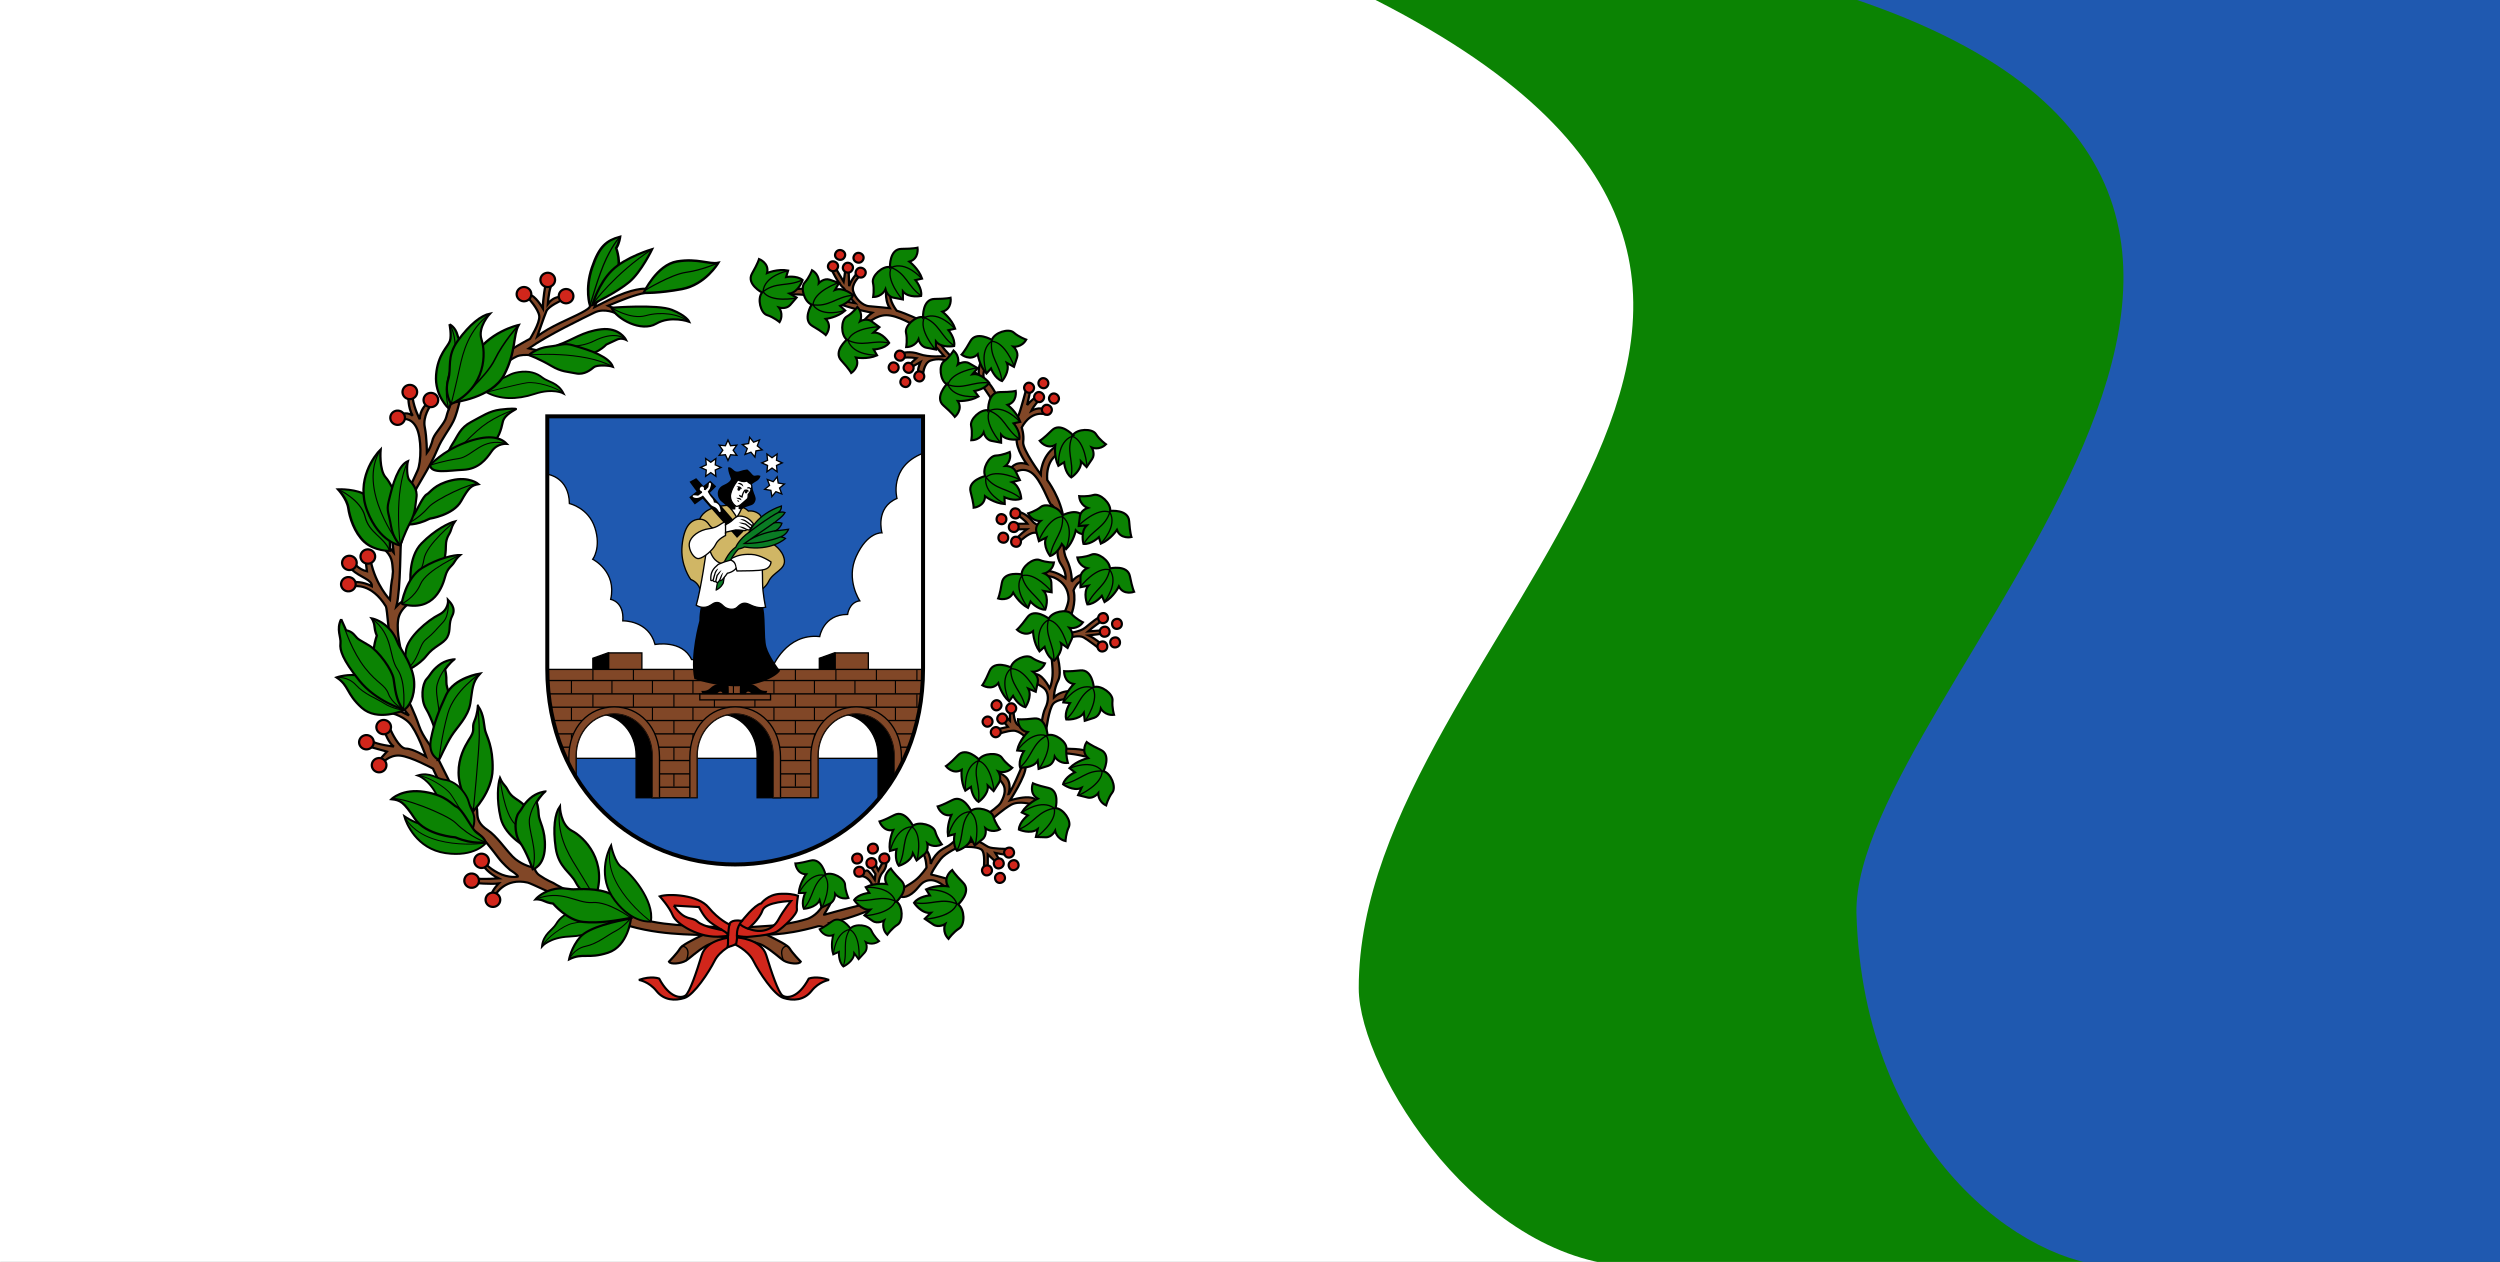 <?xml version="1.0" encoding="UTF-8"?><!-- Created with Inkscape (http://www.inkscape.org/) --><svg width="525" height="265" viewBox="58.067 34.047 525.604 265.365" xmlns="http://www.w3.org/2000/svg" xmlns:xlink="http://www.w3.org/1999/xlink" id="svg1" version="1.1" xml:space="preserve"><rect x="58.067" y="34.047" width="525.604" height="265.365" fill="#333333" stroke="none"/><defs xmlns="http://www.w3.org/2000/svg" xmlns:xlink="http://www.w3.org/1999/xlink" id="defs1"><clipPath id="clipPath4130-1"><use id="use4132-1" width="1" height="1" xlink:href="#path3900"/></clipPath></defs><g xmlns="http://www.w3.org/2000/svg" xmlns:xlink="http://www.w3.org/1999/xlink" id="g1" transform="translate(-14.313 -23.348)"><g id="g20" transform="matrix(1.106 0 0 1.012 -35.248 -.516)"><path id="path13" d="m96.419 54.334s51.176-40.065 62.85 2.097c11.674 42.162-69.162 87.767-69.162 87.767s-54.633 40.728-20.476 72.027c5.983 5.482 9.213 8.503 10.585 12.916" fill="none" stroke="#3e3f42" stroke-linecap="round" stroke-linejoin="round" stroke-width="3"/><g id="g7" stroke="#515255" stroke-linecap="round" stroke-linejoin="round"><g id="g6"><path id="path3" d="m572.45 56.282c4.368-4.168 8.811-4.931 12.716-6.013 3.262 1.11 4.106 0.026 6.015-0.092-2.45 5.582-3.592 7.232-4.057 7.862-3.652 2.127-10.918 4.754-16.81 6.181z" fill="#6a6e6a"/><path id="path4" d="m581.94 51.432-0.506 4.425 1.312 4.215" fill="none" stroke-width="1.058"/><path id="path6" d="m588.84 55.036-7.663 0.749-9.307 3.784" fill="none"/></g><g id="g6-3" transform="rotate(9.65 528.48 63.885)"><path id="path3-5" d="m572.45 56.282c4.368-4.168 8.811-4.931 12.716-6.013 3.262 1.11 4.106 0.026 6.015-0.092-2.45 5.582-3.592 7.232-4.057 7.862-3.652 2.127-10.918 4.754-16.81 6.181z" fill="#6a6e6a"/><path id="path4-6" d="m581.94 51.432-0.506 4.425 1.312 4.215" fill="none" stroke-width="1.058"/><path id="path6-2" d="m588.84 55.036-7.663 0.749-9.307 3.784" fill="none"/></g><g id="g6-3-0" transform="rotate(5.671 412.86 71.522)"><path id="path3-5-9" d="m572.45 56.282c4.368-4.168 8.811-4.931 12.716-6.013 3.262 1.11 4.106 0.026 6.015-0.092-2.45 5.582-3.592 7.232-4.057 7.862-3.652 2.127-10.918 4.754-16.81 6.181z" fill="#6a6e6a"/><path id="path4-6-3" d="m581.94 51.432-0.506 4.425 1.312 4.215" fill="none" stroke-width="1.058"/><path id="path6-2-6" d="m588.84 55.036-7.663 0.749-9.307 3.784" fill="none"/></g><g id="g6-3-7" transform="rotate(14.049 443.11 74.704)"><path id="path3-5-5" d="m572.45 56.282c4.368-4.168 8.811-4.931 12.716-6.013 3.262 1.11 4.106 0.026 6.015-0.092-2.45 5.582-3.592 7.232-4.057 7.862-3.652 2.127-10.918 4.754-16.81 6.181z" fill="#6a6e6a"/><path id="path4-6-9" d="m581.94 51.432-0.506 4.425 1.312 4.215" fill="none" stroke-width="1.058"/><path id="path6-2-2" d="m588.84 55.036-7.663 0.749-9.307 3.784" fill="none"/></g><g id="g6-3-3" transform="matrix(.994 .268 -.263 1.002 17.983 -113.26)"><path id="path3-5-6" d="m572.45 56.282c4.368-4.168 8.811-4.931 12.716-6.013 3.262 1.11 4.106 0.026 6.015-0.092-2.45 5.582-3.592 7.232-4.057 7.862-3.652 2.127-10.918 4.754-16.81 6.181z" fill="#6a6e6a"/><path id="path4-6-1" d="m581.94 51.432-0.506 4.425 1.312 4.215" fill="none" stroke-width="1.058"/><path id="path6-2-29" d="m588.84 55.036-7.663 0.749-9.307 3.784" fill="none"/></g><g id="g6-3-78" transform="matrix(.96 .295 -.274 1.035 38.584 -122.28)"><path id="path3-5-4" d="m572.45 56.282c4.368-4.168 8.811-4.931 12.716-6.013 3.262 1.11 4.106 0.026 6.015-0.092-2.45 5.582-3.592 7.232-4.057 7.862-3.652 2.127-10.918 4.754-16.81 6.181z" fill="#6a6e6a"/><path id="path4-6-5" d="m581.94 51.432-0.506 4.425 1.312 4.215" fill="none" stroke-width="1.058"/><path id="path6-2-0" d="m588.84 55.036-7.663 0.749-9.307 3.784" fill="none"/></g><g id="g6-3-6" transform="rotate(18.161 399.03 90.281)"><path id="path3-5-3" d="m572.45 56.282c4.368-4.168 8.811-4.931 12.716-6.013 3.262 1.11 4.106 0.026 6.015-0.092-2.45 5.582-3.592 7.232-4.057 7.862-3.652 2.127-10.918 4.754-16.81 6.181z" fill="#6a6e6a"/><path id="path4-6-2" d="m581.94 51.432-0.506 4.425 1.312 4.215" fill="none" stroke-width="1.058"/><path id="path6-2-06" d="m588.84 55.036-7.663 0.749-9.307 3.784" fill="none"/></g><g id="g6-3-76" transform="rotate(22.106 413.63 92.03)"><path id="path3-5-56" d="m572.45 56.282c4.368-4.168 8.811-4.931 12.716-6.013 3.262 1.11 4.106 0.026 6.015-0.092-2.45 5.582-3.592 7.232-4.057 7.862-3.652 2.127-10.918 4.754-16.81 6.181z" fill="#6a6e6a"/><path id="path4-6-93" d="m581.94 51.432-0.506 4.425 1.312 4.215" fill="none" stroke-width="1.058"/><path id="path6-2-7" d="m588.84 55.036-7.663 0.749-9.307 3.784" fill="none"/></g><g id="g6-3-76-6" transform="matrix(.924 .166 -.375 1.143 64.526 -32.512)"><path id="path3-5-56-8" d="m572.45 56.282c4.368-4.168 8.811-4.931 12.716-6.013 3.262 1.11 4.106 0.026 6.015-0.092-2.45 5.582-3.592 7.232-4.057 7.862-3.652 2.127-10.918 4.754-16.81 6.181z" fill="#6a6e6a"/><path id="path4-6-93-8" d="m581.94 51.432-0.506 4.425 1.312 4.215" fill="none" stroke-width="1.058"/><path id="path6-2-7-4" d="m588.84 55.036-7.663 0.749-9.307 3.784" fill="none"/></g><g id="g6-3-76-2" transform="matrix(.923 .172 -.375 1.218 66.282 -31.327)"><path id="path3-5-56-0" d="m572.45 56.282c4.368-4.168 8.811-4.931 12.716-6.013 3.262 1.11 4.106 0.026 6.015-0.092-2.45 5.582-3.592 7.232-4.057 7.862-3.652 2.127-10.918 4.754-16.81 6.181z" fill="#6a6e6a"/><path id="path4-6-93-6" d="m581.94 51.432-0.506 4.425 1.312 4.215" fill="none" stroke-width="1.058"/><path id="path6-2-7-8" d="m588.84 55.036-7.663 0.749-9.307 3.784" fill="none"/></g><g id="g6-3-76-4" transform="rotate(22.106 349.24 101.83)"><path id="path3-5-56-9" d="m572.45 56.282c4.368-4.168 8.811-4.931 12.716-6.013 3.262 1.11 4.106 0.026 6.015-0.092-2.45 5.582-3.592 7.232-4.057 7.862-3.652 2.127-10.918 4.754-16.81 6.181z" fill="#6a6e6a"/><path id="path4-6-93-5" d="m581.94 51.432-0.506 4.425 1.312 4.215" fill="none" stroke-width="1.058"/><path id="path6-2-7-0" d="m588.84 55.036-7.663 0.749-9.307 3.784" fill="none"/></g><g id="g6-3-76-7" transform="matrix(.923 .462 -.375 1.137 65.25 -176.09)"><path id="path3-5-56-2" d="m572.45 56.282c4.368-4.168 8.811-4.931 12.716-6.013 3.262 1.11 4.106 0.026 6.015-0.092-2.45 5.582-3.592 7.232-4.057 7.862-3.652 2.127-10.918 4.754-16.81 6.181z" fill="#6a6e6a"/><path id="path4-6-93-7" d="m581.94 51.432-0.506 4.425 1.312 4.215" fill="none" stroke-width="1.058"/><path id="path6-2-7-2" d="m588.84 55.036-7.663 0.749-9.307 3.784" fill="none"/></g><g id="g6-3-76-61" transform="matrix(.878 .582 -.471 1.228 95.829 -239.81)"><path id="path3-5-56-5" d="m572.45 56.282c4.368-4.168 8.811-4.931 12.716-6.013 3.262 1.11 4.106 0.026 6.015-0.092-2.45 5.582-3.592 7.232-4.057 7.862-3.652 2.127-10.918 4.754-16.81 6.181z" fill="#6a6e6a"/><path id="path4-6-93-9" d="m581.94 51.432-0.506 4.425 1.312 4.215" fill="none" stroke-width="1.058"/><path id="path6-2-7-49" d="m588.84 55.036-7.663 0.749-9.307 3.784" fill="none"/></g><g id="g6-3-76-71" transform="matrix(.879 .594 -.467 1.271 96.088 -237.8)"><path id="path3-5-56-1" d="m572.45 56.282c4.368-4.168 8.811-4.931 12.716-6.013 3.262 1.11 4.106 0.026 6.015-0.092-2.45 5.582-3.592 7.232-4.057 7.862-3.652 2.127-10.918 4.754-16.81 6.181z" fill="#6a6e6a"/><path id="path4-6-93-59" d="m581.94 51.432-0.506 4.425 1.312 4.215" fill="none" stroke-width="1.058"/><path id="path6-2-7-7" d="m588.84 55.036-7.663 0.749-9.307 3.784" fill="none"/></g><g id="g6-3-76-65" transform="matrix(.816 .979 -.629 1.27 142.66 -450.88)"><path id="path3-5-56-6" d="m572.45 56.282c4.368-4.168 8.811-4.931 12.716-6.013 3.262 1.11 4.106 0.026 6.015-0.092-2.45 5.582-3.592 7.232-4.057 7.862-3.652 2.127-10.918 4.754-16.81 6.181z" fill="#6a6e6a"/><path id="path4-6-93-3" d="m581.94 51.432-0.506 4.425 1.312 4.215" fill="none" stroke-width="1.058"/><path id="path6-2-7-9" d="m588.84 55.036-7.663 0.749-9.307 3.784" fill="none"/></g><g id="g6-3-76-65-9" transform="matrix(.876 .919 -.675 1.193 110.46 -400.48)"><path id="path3-5-56-6-3" d="m572.45 56.282c4.368-4.168 8.811-4.931 12.716-6.013 3.262 1.11 4.106 0.026 6.015-0.092-2.45 5.582-3.592 7.232-4.057 7.862-3.652 2.127-10.918 4.754-16.81 6.181z" fill="#6a6e6a"/><path id="path4-6-93-3-9" d="m581.94 51.432-0.506 4.425 1.312 4.215" fill="none" stroke-width="1.058"/><path id="path6-2-7-9-0" d="m588.84 55.036-7.663 0.749-9.307 3.784" fill="none"/></g><g id="g6-3-76-65-8" transform="matrix(1.161 .113 .3 1.237 -113.42 84.75)"><path id="path3-5-56-6-4" d="m572.45 56.282c4.368-4.168 8.811-4.931 12.716-6.013 3.262 1.11 4.106 0.026 6.015-0.092-2.45 5.582-3.592 7.232-4.057 7.862-3.652 2.127-10.918 4.754-16.81 6.181z" fill="#6a6e6a"/><path id="path4-6-93-3-8" d="m581.94 51.432-0.506 4.425 1.312 4.215" fill="none" stroke-width="1.058"/><path id="path6-2-7-9-1" d="m588.84 55.036-7.663 0.749-9.307 3.784" fill="none"/></g><g id="g6-3-76-65-8-6" transform="matrix(1.161 .113 .3 1.237 -110.94 94.853)"><path id="path3-5-56-6-4-2" d="m572.45 56.282c4.368-4.168 8.811-4.931 12.716-6.013 3.262 1.11 4.106 0.026 6.015-0.092-2.45 5.582-3.592 7.232-4.057 7.862-3.652 2.127-10.918 4.754-16.81 6.181z" fill="#6a6e6a"/><path id="path4-6-93-3-8-1" d="m581.94 51.432-0.506 4.425 1.312 4.215" fill="none" stroke-width="1.058"/><path id="path6-2-7-9-1-7" d="m588.84 55.036-7.663 0.749-9.307 3.784" fill="none"/></g><g id="g6-3-76-65-8-1" transform="matrix(1.073 .458 -.086 1.27 -38.229 -96.871)"><path id="path3-5-56-6-4-8" d="m572.45 56.282c4.368-4.168 8.811-4.931 12.716-6.013 3.262 1.11 4.106 0.026 6.015-0.092-2.45 5.582-3.592 7.232-4.057 7.862-3.652 2.127-10.918 4.754-16.81 6.181z" fill="#6a6e6a"/><path id="path4-6-93-3-8-5" d="m581.94 51.432-0.506 4.425 1.312 4.215" fill="none" stroke-width="1.058"/><path id="path6-2-7-9-1-9" d="m588.84 55.036-7.663 0.749-9.307 3.784" fill="none"/></g><g id="g6-3-76-65-8-8" transform="matrix(1.071 .464 -.093 1.269 -36.866 -89.429)"><path id="path3-5-56-6-4-3" d="m572.45 56.282c4.368-4.168 8.811-4.931 12.716-6.013 3.262 1.11 4.106 0.026 6.015-0.092-2.45 5.582-3.592 7.232-4.057 7.862-3.652 2.127-10.918 4.754-16.81 6.181z" fill="#6a6e6a"/><path id="path4-6-93-3-8-18" d="m581.94 51.432-0.506 4.425 1.312 4.215" fill="none" stroke-width="1.058"/><path id="path6-2-7-9-1-96" d="m588.84 55.036-7.663 0.749-9.307 3.784" fill="none"/></g><g id="g6-3-76-65-8-86" transform="matrix(1.023 .562 -.211 1.255 -2.421 -133.65)"><path id="path3-5-56-6-4-0" d="m572.45 56.282c4.368-4.168 8.811-4.931 12.716-6.013 3.262 1.11 4.106 0.026 6.015-0.092-2.45 5.582-3.592 7.232-4.057 7.862-3.652 2.127-10.918 4.754-16.81 6.181z" fill="#6a6e6a"/><path id="path4-6-93-3-8-4" d="m581.94 51.432-0.506 4.425 1.312 4.215" fill="none" stroke-width="1.058"/><path id="path6-2-7-9-1-8" d="m588.84 55.036-7.663 0.749-9.307 3.784" fill="none"/></g><g id="g6-3-76-65-8-7" transform="matrix(1.004 .595 -.253 1.247 10.469 -141.61)"><path id="path3-5-56-6-4-6" d="m572.45 56.282c4.368-4.168 8.811-4.931 12.716-6.013 3.262 1.11 4.106 0.026 6.015-0.092-2.45 5.582-3.592 7.232-4.057 7.862-3.652 2.127-10.918 4.754-16.81 6.181z" fill="#6a6e6a"/><path id="path4-6-93-3-8-43" d="m581.94 51.432-0.506 4.425 1.312 4.215" fill="none" stroke-width="1.058"/><path id="path6-2-7-9-1-0" d="m588.84 55.036-7.663 0.749-9.307 3.784" fill="none"/></g><g id="g6-3-76-65-8-5" transform="matrix(1.097 .563 -.232 1.25 -44.162 -111.7)"><path id="path3-5-56-6-4-4" d="m572.45 56.282c4.368-4.168 8.811-4.931 12.716-6.013 3.262 1.11 4.106 0.026 6.015-0.092-2.45 5.582-3.592 7.232-4.057 7.862-3.652 2.127-10.918 4.754-16.81 6.181z" fill="#6a6e6a"/><path id="path4-6-93-3-8-0" d="m581.94 51.432-0.506 4.425 1.312 4.215" fill="none" stroke-width="1.058"/><path id="path6-2-7-9-1-5" d="m588.84 55.036-7.663 0.749-9.307 3.784" fill="none"/></g><g id="g6-3-76-65-8-5-2" transform="matrix(1.179 .697 -.249 1.548 -90.909 -192.87)"><path id="path3-5-56-6-4-4-2" d="m572.45 56.282c4.368-4.168 8.811-4.931 12.716-6.013 3.262 1.11 4.106 0.026 6.015-0.092-2.45 5.582-3.592 7.232-4.057 7.862-3.652 2.127-10.918 4.754-16.81 6.181z" fill="#6a6e6a"/><path id="path4-6-93-3-8-0-4" d="m581.94 51.432-0.506 4.425 1.312 4.215" fill="none" stroke-width="1.058"/><path id="path6-2-7-9-1-5-7" d="m588.84 55.036-7.663 0.749-9.307 3.784" fill="none"/></g><g id="g6-3-76-65-8-5-1" transform="matrix(1.097 .728 -.232 1.215 -43.036 -178.78)"><path id="path3-5-56-6-4-4-28" d="m572.45 56.282c4.368-4.168 8.811-4.931 12.716-6.013 3.262 1.11 4.106 0.026 6.015-0.092-2.45 5.582-3.592 7.232-4.057 7.862-3.652 2.127-10.918 4.754-16.81 6.181z" fill="#6a6e6a"/><path id="path4-6-93-3-8-0-9" d="m581.94 51.432-0.506 4.425 1.312 4.215" fill="none" stroke-width="1.058"/><path id="path6-2-7-9-1-5-3" d="m588.84 55.036-7.663 0.749-9.307 3.784" fill="none"/></g><g id="g6-3-76-65-8-5-10" transform="matrix(1.54 .056 .671 -.951 -353.36 337.2)"><path id="path3-5-56-6-4-4-5" d="m572.45 56.282c4.368-4.168 8.811-4.931 12.716-6.013 3.262 1.11 4.106 0.026 6.015-0.092-2.45 5.582-3.592 7.232-4.057 7.862-3.652 2.127-10.918 4.754-16.81 6.181z" fill="#6a6e6a"/><path id="path4-6-93-3-8-0-1" d="m581.94 51.432-0.506 4.425 1.312 4.215" fill="none" stroke-width="1.058"/><path id="path6-2-7-9-1-5-1" d="m588.84 55.036-7.663 0.749-9.307 3.784" fill="none"/></g><g id="g6-3-76-65-96" transform="matrix(.786 .862 -.606 1.119 157.42 -352.63)"><path id="path3-5-56-6-38" d="m572.45 56.282c4.368-4.168 8.811-4.931 12.716-6.013 3.262 1.11 4.106 0.026 6.015-0.092-2.45 5.582-3.592 7.232-4.057 7.862-3.652 2.127-10.918 4.754-16.81 6.181z" fill="#6a6e6a"/><path id="path4-6-93-3-5" d="m581.94 51.432-0.506 4.425 1.312 4.215" fill="none" stroke-width="1.058"/><path id="path6-2-7-9-6" d="m588.84 55.036-7.663 0.749-9.307 3.784" fill="none"/></g><g id="g6-3-1" transform="rotate(11.9 457.14 72.776)"><path id="path3-5-8" d="m572.45 56.282c4.368-4.168 8.811-4.931 12.716-6.013 3.262 1.11 4.106 0.026 6.015-0.092-2.45 5.582-3.592 7.232-4.057 7.862-3.652 2.127-10.918 4.754-16.81 6.181z" fill="#6a6e6a"/><path id="path4-6-7" d="m581.94 51.432-0.506 4.425 1.312 4.215" fill="none" stroke-width="1.058"/><path id="path6-2-9" d="m588.84 55.036-7.663 0.749-9.307 3.784" fill="none"/></g></g><path id="rect1" d="m95.891 55.955 477.23 2.77e-4 2.2e-4 264.41-477.23-3.9e-4z" fill="#fff" stroke-linecap="round" stroke-linejoin="round" stroke-width="3.015"/><path id="path2" d="m573.12 55.955h-216.63c116.04 62.666-1.037 133.45-0.887 206.64 0.019 17.18 23.379 57.83 53.187 57.77h164.33z" fill="#0b8303"/><path id="path1" d="m573.12 55.955h-126.28c120.22 41.794 2.679 144.7 3.391 191 1.291 49.452 31.922 73.44 49.59 73.413h73.296z" fill="#1f59b0"/><rect id="rect7" x="90.167" y="57.007" width="5.955" height="304.05" fill="#0b8303"/><path id="path16" d="m90.376 54.586s-84.325 15.788-19.707 105.8c26.762 45.064-25.154 74.368-14.137 110.28" fill="none" stroke="#3e3f42" stroke-linecap="round" stroke-linejoin="round" stroke-width="3"/><g id="g13"><path id="path10" d="m91.35 52.379-0.182-3.495-3.897-0.767 5.552-23.83 6.102 23.063-5.39 1.732 0.642 3.107z" fill="#6a6e6a" stroke="#515255" stroke-linecap="round" stroke-linejoin="round"/><g id="g12"><path id="path8" d="m98.867 54.413c-2.561 2.666-3.158 2.825-5.94 2.732-2.912 0.536-5.414-0.606-5.353-2.547 0.07-1.65 2.764-1.922 5.108-1.717 2.617-0.405 7.071 0.61 6.186 1.531z" fill="#6a6e6a" stroke="#515255" stroke-linecap="round" stroke-linejoin="round"/></g><path id="path12" d="m92.714 52.265-0.495-3.308 0.678-24.872" fill="#6a6e6a" stroke="#515255" stroke-linecap="round" stroke-linejoin="round"/></g><g id="g19" stroke="#3e3f42" stroke-linecap="round" stroke-linejoin="round"><path id="path14" d="m79.996 229.68c-1.611 0.784-3.416 1.367-1.181 6.15-3.835 5.849 1.827 7.772-0.896 12.238 0.027 1.8 0.196 1.927 2.434 3.793 0.705-1.067 1.718-2.16 1.903-3.853 0.029 4.208 1.316 4.114 2.38 4.781 2.233-2.313 1.432-4.198 0.745-6.099 2.458 1.847 4.414 2.879 5.253 2.092-2.282-2.023-3.805-4.319-4.348-6.966 2.179-6.876-1.45-6.108-2.616-7.382 1.363-4.185-0.456-5.171-3.672-4.754z" fill="#817f80"/><path id="path15" d="m79.133 235.81c1.681 0.107 3.166-0.279 4.444-1.189" fill="none"/></g><g id="g18" fill="#817f80" stroke="#3e3f42" stroke-linecap="round" stroke-linejoin="round"><path id="path17" d="m55.44 271.1c-1.164 1.206-1.197 3.106-0.502 5.452-0.175 8.128-0.397 7.408 2.302 9.899-0.647 1.529-1.163 3.32-1.071 6.116 1.78-2.049 1.262-2.627 1.712-3.974l-0.49 3.554c2.315-0.652 2.933-2.191 2.603-3.882 0.215 0.83 0.618 1.276-0.061 3.937 1.89-0.541 4.696-0.85 4.887-3.889 0.222-4.043-1.224-5.082-3.014-7.168 1.564-4.101-0.889-4.985-1.795-7.109 0.29-1.77-1.042-2.701-2.295-3.674z"/><path id="path18" d="m55.14 276.2c1.923 0.123 3.425-0.795 4.957-1.64"/></g></g><g id="layer1" transform="matrix(.281 0 0 .281 137.31 77.446)"><g id="g4402" transform="translate(-6.7734e-6)"><path id="path4353" d="m459.49 240.2v188.61c0 92.175-66.969 146.76-140.6 146.76s-140.6-54.589-140.6-146.76v-188.61z" color="#000000" fill="#1f59b0"/><path id="path3895" d="m459.28 267.91c-25.714 10.179-19.281 33.75-19.281 33.75-16.607 6.964-11.25 25.719-11.25 25.719s-10.775-0.983-19.281 17.656c-7.978 17.481 2.688 33.219 2.688 33.219-8.036 1.071-9.125 10.188-9.125 10.188-18.214 0-20.875 16.594-20.875 16.594-25.179-2.679-35.375 23.031-35.375 23.031l-60.531-5.875c-6.964-15-27.312-11.25-27.312-11.25-4.821-18.214-24.125-17.688-24.125-17.688 1.071-14.464-9.094-16.062-9.094-16.062 4.821-20.893-13.406-30-13.406-30s6.446-8.562 1.625-23.562-19.094-18.156-19.094-18.156c-0.37-19.635-15.876-21.848-16.562-21.938v145.28c0 25.433 5.133 47.991 14.062 67.344h253.09c8.93-19.353 14.062-41.911 14.062-67.344v-160.81l-0.219-0.094z" color="#000000" fill="#fff" stroke="#000"/><g id="g4355"><g id="g4288"><g id="g4271"><path id="rect3938-1" d="m224.13 430.25v-12.999h24.946v12.999z" color="#000000" fill="#814727" stroke="#000"/><path id="path4269" d="m223.64 417.25-11.257 4.018v12.999l11.751-4.018v-12.999z" color="#000000" stroke="#000"/></g><use id="use4293" transform="translate(169.48)" width="744.094" height="1052.362" xlink:href="#g4271"/><g id="g4313"><path id="path4073-7" d="m306.9 462.94c15.739 0 28.411 13.825 28.411 30.998v31.7h17.513v-28.603c0-22.666-27.156-39.4-45.942-39.4z" color="#000000" stroke="#000"/></g><use id="use4347" transform="translate(-90.562)" width="744.094" height="1052.362" xlink:href="#g4313"/><g id="g4349" transform="translate(90.509)"><path id="path4351" d="m306.9 462.94c15.739 0 28.411 13.825 28.411 30.998v31.7h2.393l15.12-25.244v-5.063c0-22.666-27.156-37.695-45.942-37.695" color="#000000" stroke="#000"/></g></g><g id="g3902"><path id="path3900" d="m178.81 429.59-0.5 1.25c0.331 30.61 8.098 57.006 21.031 78.562l0.594 0.062v-15.531c0-17.173 12.667-31 28.406-31 15.739 0 28.406 13.827 28.406 31v31.705h33.719v-31.705c0-17.173 12.667-31 28.406-31 15.739 0 28.438 13.827 28.438 31v31.705h33.688v-31.705c0-17.173 12.698-31 28.438-31 15.739 0 28.406 13.827 28.406 31v16.469c13.473-22.029 21.525-49.194 21.656-80.812z" color="#000000" fill="#814727" stroke="#000"/><g id="g4101" clip-path="url(#clipPath4130-1)"><g id="g3926"><g id="g3907" transform="translate(0 9.4553e-5)"><path id="path3905" d="m178.8 437.94h281.07" color="#000000" fill="none" stroke="#000"/></g><use id="use3910" transform="translate(0 9.978)" width="744.094" height="1052.362" xlink:href="#g3907"/><use id="use3912" transform="translate(0 19.955)" width="744.094" height="1052.362" xlink:href="#g3907"/><use id="use3914" transform="translate(0 29.933)" width="744.094" height="1052.362" xlink:href="#g3907"/><use id="use3916" transform="translate(0 39.911)" width="744.094" height="1052.362" xlink:href="#g3907"/><use id="use3918" transform="translate(0 49.888)" width="744.094" height="1052.362" xlink:href="#g3907"/><use id="use3920" transform="translate(0 59.866)" width="744.094" height="1052.362" xlink:href="#g3907"/><use id="use3922" transform="translate(0 69.844)" width="744.094" height="1052.362" xlink:href="#g3907"/><use id="use3924" transform="translate(0 79.821)" width="744.094" height="1052.362" xlink:href="#g3907"/><g id="g3970" transform="matrix(.898 0 0 1.269 7.788 -107.49)"><path id="rect3938" d="m243.75 430.02v7.5m-33.75 0v-7.5" color="#000000" fill="none" stroke="#000" stroke-width=".937"/><path id="path3992" d="m311.25 430.02v7.5m-33.75 0v-7.5" color="#000000" fill="none" stroke="#000" stroke-width=".937"/><path id="path4024" d="m378.75 430.02v7.5m-33.75 0v-7.5" color="#000000" fill="none" stroke="#000" stroke-width=".937"/><path id="path4026" d="m412.5 430.02v7.5m33.75 0v-7.5" color="#000000" fill="none" stroke="#000" stroke-width=".937"/><path id="path3990" d="m480 430.02v7.5" color="#000000" fill="none" stroke="#000" stroke-width=".937"/></g><use id="use3986" transform="translate(16.069 9.978)" width="744.094" height="1052.362" xlink:href="#g3970"/><use id="use4041" transform="translate(0 19.955)" width="744.094" height="1052.362" xlink:href="#g3970"/><use id="use4054" transform="translate(16.069 29.943)" width="744.094" height="1052.362" xlink:href="#g3970"/><use id="use4056" transform="translate(0 39.921)" width="744.094" height="1052.362" xlink:href="#g3970"/><use id="use4058" transform="translate(16.069 49.765)" width="744.094" height="1052.362" xlink:href="#g3970"/><use id="use4060" transform="translate(0 59.743)" width="744.094" height="1052.362" xlink:href="#g3970"/><use id="use4062" transform="translate(16.069 69.586)" width="744.094" height="1052.362" xlink:href="#g3970"/><use id="use4064" transform="translate(0 79.564)" width="744.094" height="1052.362" xlink:href="#g3970"/><use id="use4066" transform="matrix(1 0 0 .839 16.069 62.241)" width="744.094" height="1052.362" xlink:href="#g3970"/></g><g id="g4160"><path id="path4073" d="m290.49 525.64v-31.7c0-17.173 12.671-30.998 28.411-30.998 15.739 0 28.411 13.825 28.411 30.998v31.7h5.513v-30.307c0-22.666-15.156-37.695-33.942-37.695s-33.905 15.029-33.905 37.695v30.307z" color="#000000" fill="#814727" stroke="#000"/><use id="use4156" transform="translate(-90.562)" width="744.094" height="1052.362" xlink:href="#path4073"/><use id="use4158" transform="translate(90.509)" width="744.094" height="1052.362" xlink:href="#path4073"/></g><rect id="rect4227" x="292.44" y="448" width="52.92" height="4.395" rx="0" ry="4.395" color="#000000" fill="#814727" fill-rule="evenodd" stroke="#000"/></g></g></g><g id="g3841" transform="translate(2.252 1.071)"><g id="g3881" stroke="#000"><path id="path3877" d="m290.55 369.12s-1.136-5.682-7.197-7.955c0 0-7.955-10.607-6.44-25.38s6.713-19.486 13.258-19.698c0 0 1.894-7.197 14.016-9.47 12.122-2.273 18.562-0.379 22.35 3.409 0 0 3.788-0.758 7.576 1.894 3.788 2.652 4.546 10.985 4.546 10.985l5.682 11.364s7.955 4.546 9.091 12.122c1.136 7.576-8.334 9.091-11.743 16.289-3.409 7.197-13.258 10.228-13.258 10.228z" color="#000000" fill="#d0b665"/><path id="path3879" d="m289.91 316.08c1.028 0 4.68 0.067 7.142 4.044 2.462 3.978 6.061 2.841 6.061 2.841" color="#000000" fill="none"/></g><g id="g3800"><g id="g3789"><path id="path3765" transform="matrix(.89 0 0 .89 34.248 27.674)" d="m311.25 257.52 2.178 4.816 5.26-0.522-3.082 4.294 3.082 4.294-5.26-0.522-2.178 4.816-2.178-4.816-5.26 0.522 3.082-4.294-3.082-4.294 5.26 0.522z" color="#000000" fill="#fff" stroke="#000" stroke-linecap="round" stroke-width="1.124"/></g><use id="use3792" transform="rotate(-30 328.84 294.98)" width="744.094" height="1052.362" xlink:href="#g3789"/><use id="use3794" transform="rotate(-15 311.71 194.31)" width="744.094" height="1052.362" xlink:href="#g3789"/><use id="use3796" transform="rotate(-30 345.4 207.74)" width="744.094" height="1052.362" xlink:href="#g3789"/><use id="use3798" transform="rotate(15 225.09 410.5)" width="744.094" height="1052.362" xlink:href="#g3789"/></g><g id="g3862"><path id="path3808" d="m313.39 308.82s-2.901-2.724-6.997-5.925c-3.686-2.88-4.278-9.768 1.575-12.321 5.71-2.491 5.547-4.743 5.547-4.743-1.135-3.267-1.894-4.321-2.267-8.382 2.545-1.071 3.946 2.845 6.429 3.036s3.214-1.071 8.036-1.607c0 0 1.759 1.329 3.482 3.482 2.143 2.678 2.865-0.081 6.429 1.339-1.041 3.777-3.602 3.746-6.696 6.429 0 0 0.804 4.018 1.875 6.696 1.071 2.679 1.875 4.286 0.268 6.964s-4.932 1.718-9.394 4.854" color="#000000"/><path id="path3810" d="m318.69 286.76s-4.018 4.821-5.357 10.179c-1.339 5.357 3.182 8.996 3.182 8.996l-0.268 2.411h-2.757s2.724 3.544 4.364 6.429c0 0 2.143-3.214 3.482-6.429l-1.607-0.268v-1.875s5.625-4.821 6.161-5.357c0.536-0.536 0.536-3.214 0.536-3.214s2.679-2.946 2.679-5.893-2.143-1.875-3.482-4.286c0 0-2.378 1.45-6.932-0.693z" color="#000000" fill="#fff" stroke="#000"/><path id="path3812" d="m320.47 289.06c-1.03-0.331-1.953 0.219-1.953 0.219s0.796 0.478 1.641 0.75c0.845 0.272 1.685 0.783 2.516 1.797 0.027-1.665-1.173-2.434-2.203-2.766zm0.531 3.188c-0.698-0.601-1.866-1.122-3.531-0.422 0.775 0.149 1.403 0.414 1.403 0.414s-1.243 2.048 0.085 2.535c1.328 0.487 1.86-1.588 1.86-1.588l0.651 0.514s0.229-0.852-0.469-1.453zm5.531 0.812c0.48-0.063 1 0.021 1.594 1.031l0.875-0.5c-0.745-1.267-1.801-1.604-2.594-1.5s-1.047 0.938-1.047 0.938 0.692 0.094 1.172 0.031zm-0.281 1.25c-0.355-0.247-0.734-0.379-1.094-0.438-0.719-0.117-1.55 0.165-1.55 0.165-0.774 0.733-1.884 2.983-2.2 4.616-0.536-0.329-2.02-0.88-2.02-0.88 0.474 1.805 0.929 1.737 2.77 2.317 0.279-1.954 0.771-3.688 2-5.219 0.136-0.018-0.878 1.487 0.276 1.894 1.153 0.407 1.54-1.36 1.54-1.36s0.019-0.011 0.591 0.169c0.371-0.624 0.042-1.018-0.312-1.266zm-8.81 5.77s1.136 0 1.705 0.095 0.947-0.095 1.61 0.568 0.474 1.326 0.474 1.326-0.758-0.758-1.894-0.947c-1.136-0.189-1.894-1.042-1.894-1.042zm0.758 1.799s0.852 0 1.326 0.663c0.474 0.663-1.231 0.947-1.326-0.663zm-0.519 4.186c0.402 0.134 2.545-0.859 2.545-0.859l-0.496 1.339s-2.016 0.892-3.08 0.111c-0.458-0.336-0.552-1.628-0.552-1.628s1.182 0.903 1.584 1.037z" color="#000000" style="text-decoration-line:none;text-indent:0;text-transform:none"/></g><g id="g3820"><path id="path3818" d="m282.46 288.12 5.303 7.197-5.493 4.356 4.134 5.428 5.904-4.291 25.723 29.321 4.821-4.821-25.179-28.929 4.821-4.821-4.554-4.286-5.089 4.018-5.357-5.893z" color="#000000"/><path id="path3816" d="m291.56 295.13s-1.894-0.379-1.326-2.083 3.599-2.273 3.03 1.136l1.177 0.245s1.853-1.948 2.043-2.139c0.379-0.379 0.189-3.22 0.947-3.409 0.758-0.189 1.136 0.379 1.136 1.136 0 0.758-0.947 3.409-0.947 3.409l-1.515 2.083s1.683 3.186 2.652 4.167c2.218 2.246 1.917 3.989 1.894 3.978 1.681-0.047 3.967 1.142 4.546 3.788 0.189 1.136 0.568 1.705 0.568 2.652 0 0.947-0.758 0.947-1.326 0.189-0.568-0.758-1.136-2.083-2.652-3.03s-2.462-0.568-4.356-3.03c-0.987-1.283-4.925-5.872-4.925-5.872s-2.462 2.083-5.114 1.894c-2.652-0.189-2.841-1.515-2.273-1.894s3.788 0.189 3.788 0.189l3.03-2.273z" color="#000000" fill="#fff"/></g><path id="path3885" d="m289.82 392.18s-7.5 26.315-3.75 43.458c0 0 12.768 4.989 29.107 5.525 16.339 0.536 31.875-6.507 35.089-11.596 0 0-8.036-10.244-10.179-17.744-2.143-7.5-0.268-24.643-3.214-32.411-2.946-7.768-37.5-6.964-45.089-0.58 0 0-1.964 5.312-1.964 13.348z" color="#000000"/><path id="path3875" d="m295.09 339.57s-3.788 27.653-7.576 40.911c0 0 2.95 2.086 6.819 1.515 3.839-0.566 5.201-2.94 7.576-3.409 2.375-0.469 3.788 0.379 6.061 2.652 2.273 2.273 7.576 3.409 10.228 0.758s4.925-4.167 9.47-1.894c4.546 2.273 8.334 2.652 11.743 1.894 0 0-2.273-10.228-2.273-18.562 0-8.334-0.379-12.879-0.379-12.879l-29.547-1.136s-7.197-0.379-9.849-11.364c-0.758-0.379-2.273 1.515-2.273 1.515z" color="#000000" fill="#fff" stroke="#000"/><g id="g3831"><path id="path3824" d="m309.41 325.87v2.462s-5.48 2.462-7.374 6.629c-1.894 4.167-8.902 10.038-12.501 10.607-3.599 0.568-7.955-6.25-7.197-11.364 0.758-5.114 7.387-10.038 14.773-10.985 7.387-0.947 8.321-4.167 12.299-5.114v2.215s4.18-2.215 5.505-3.731c1.326-1.515 3.22-2.462 3.22-2.462s1.326-0.947 5.303 0.189c3.978 1.136 6.44 4.735 6.819 5.303s-1.136 1.136-1.136 1.136c0.273 0.966-0.465 1.639-1.136 2.083 0 0.379 0 1.136-0.758 1.326-0.758 0.189-1.894-0.568-2.083-0.189s-0.568 0.947-2.652 0.568c-2.267-0.412-5.493-0.379-5.493-0.379s-3.611 0.758-7.589 1.705z" color="#000000" fill="#fff" stroke="#000"/><path id="path3826" d="m325.06 318.49c1.21 0.859 2.39 1.758 3.561 2.669 0.208-0.26 0.417-0.521 0.625-0.781-1.62-1.228-3.206-2.518-4.947-3.572-1.194-0.626-2.529-0.958-3.897-0.584 1.647 0.685 3.324 1.202 4.658 2.268zm-0.908 1.763c1.24 0.99 2.479 1.979 3.719 2.969 0.208-0.26 0.417-0.521 0.625-0.781-1.289-1.034-2.597-2.047-3.875-3.094-1.862-0.459-3.596-0.898-5.344-0.656 1.65 0.718 3.259 1.172 4.875 1.562zm-15.219-0.812v7.75h1v-7.75h-1zm15.071 4.321c0.469 0.246 1.001 0.705 1.162-0.033 0.562-0.607-0.648-0.663-0.98-0.988-1.625-0.967-3.292-1.264-5.112-1.222 1.726 0.808 3.3 1.42 4.931 2.242z" color="#000000" style="text-decoration-line:none;text-indent:0;text-transform:none"/></g><g id="g3871" stroke="#000"><path id="path3867" d="m302.41 369.12s3.03-24.054 14.773-32.199c0 0 1.959-5.433 10.228-11.364 0 0 4.925-12.879 23.865-19.319 0.061 2.225-0.889 3.724-2.273 4.925 2.462-0.578 3.599-0.511 4.925 0-2.225 3.635-5.021 4.947-7.955 7.576 1.894-0.138 3.788-0.314 5.682 0.379-0.616 1.894-1.915 3.788-4.546 5.682 0 0 4.735-0.379 9.47-1.136 0 0-1.515 4.167-6.061 5.682 0 0 2.652 0.379 3.788 1.136 0 0-10.228 9.849-30.683 6.44 0 0-2.273 1.136-4.546 1.515 0 0-9.091 8.713-11.364 25.38-0.379 0.758-1.515 3.409-5.303 5.303z" color="#000000" fill="#0a7c24"/><path id="path3869" d="m326.49 326.3s14.987-11.629 23.29-15.647m-3.704 7.957-22.534 15.694s13.962 0.378 27.087-4.979m-2.679-4.821s-12.021 1.823-20.311 6.964" color="#000000" fill="none"/></g><g id="g3835" transform="matrix(-.786 .618 .618 .786 360.46 -93.613)"><path id="path3837" d="m309.97 324.41 0.632 1.966c-5.508 4.036-12.44 9.942-16.942 11.864-4.503 1.923-7.24-1.45-7.24-1.45s2.693-9.074 8.229-13.677c5.726-4.761 8.877-5.626 12.855-6.573l1.73 0.515c3.446-1.486 4.692-1.997 9.328-3.259 4.954 0.202 8.142 0.817 11.701 5.824 0.379 0.568-1.136 1.136-1.136 1.136 0.273 0.966-0.465 1.639-1.136 2.083 0 0.379 0 1.136-0.758 1.326-0.758 0.189-1.894-0.568-2.083-0.189s-0.568 0.947-2.652 0.568c-2.267-0.412-5.192-1.297-5.192-1.297s-3.37 1.931-7.333 1.163z" color="#000000" fill="#fff" stroke="#000"/><path id="path3839" d="m325.06 318.49c1.21 0.859 2.39 1.758 3.561 2.669 0.208-0.26 0.417-0.521 0.625-0.781-1.62-1.228-3.206-2.518-4.947-3.572-1.194-0.626-2.529-0.958-3.897-0.584 1.647 0.685 3.324 1.202 4.658 2.268zm-0.908 1.763c1.24 0.99 2.479 1.979 3.719 2.969 0.208-0.26 0.417-0.521 0.625-0.781-1.289-1.034-2.597-2.047-3.875-3.094-1.862-0.459-3.596-0.898-5.344-0.656 1.65 0.718 3.259 1.172 4.875 1.562zm-15.54-3.045c-1.131 1.737-1.586 3.96 1.487 8.214l0.338-0.842c-1.153-2.185-2.596-4.085-0.715-7.359zm15.393 6.553c0.469 0.246 1.001 0.705 1.162-0.033 0.562-0.607-0.648-0.663-0.98-0.988-1.625-0.967-3.08-1.913-4.9-1.871 1.726 0.808 3.087 2.069 4.718 2.891z" color="#000000" style="text-decoration-line:none;text-indent:0;text-transform:none"/></g><g id="g3891"><path id="path3887" d="m320.33 439.26s-0.379 4.925-0.189 7.766h4.546s0-1.705 1.515-1.894c1.515-0.189 2.841 1.705 2.841 1.705h9.091c2.652 0 2.462-2.273 2.462-2.273s-3.978 0.568-6.25-1.705c-1.903-1.903-4.925-3.788-9.281-3.788s-4.735 0.189-4.735 0.189z" color="#000000"/><path id="path3889" d="m311.64 439.26s0.379 4.925 0.189 7.766h-4.546s0-1.705-1.515-1.894c-1.515-0.189-2.841 1.705-2.841 1.705h-9.091c-2.652 0-2.462-2.273-2.462-2.273s3.978 0.568 6.25-1.705c1.903-1.903 4.925-3.788 9.281-3.788s4.735 0.189 4.735 0.189z" color="#000000"/></g></g><path id="path3763" d="m459.49 240.2v188.61c0 92.175-66.969 146.76-140.6 146.76s-140.6-54.589-140.6-146.76v-188.61z" color="#000000" fill="none" stroke="#000" stroke-width="3"/></g><g id="g5124" transform="translate(-.892)"><g id="g3188" transform="matrix(-.759 .384 .412 .707 369.1 -.416)"><g id="g3190" transform="translate(-50.941 -114.8)"><path id="path3204" d="m115.8 295.82c12.054-23.938 32.204-26.253 32.204-26.253l2.628 2.681c-18.454 7.94-27.172 20.019-35.946 31.197m236.05 500.79c5.789 0.674 13.11-2.738 46.556-9.559 0.551-0.112-8.426-5.124-10.883-7.589-3.416-3.427 3.767-3.896 4.794-3.002 9.047 7.87 18.305 7.439 20.805 6.974 24.821-4.614 39.024-14.215 52.802-19.266 10.898-3.995 25.681-10.828 34.631-10.87s19.584-0.388 22.801 1.863c3.216 2.251 13.916 6.036 13.916 6.036 0.322 3.216-8.448 6.507-12.951 6.185-4.503-0.322-12.887-3.276-22.479-3.793-9.592-0.517-25.454 6.869-37.969 10.674-12.355 3.757-21.781 12.621-55.864 19.654-7.218 2.846-6.479 17.059-7.95 17.414-0.894 0.215-5.157 4.177-4.968-0.42 0.114-2.763-0.267-5.517 2.907-14.951-8.903 2.113-21.027 5.045-36.437 6.112-23.252 1.611-12.301 1.651-15.288 2.432zm-245.54-534.91c0.063 1.026 1.48 14.821-1.027 21.764 0.176 8.21-1.947 16.432-1.947 16.432l7.888-6.406 4.387 0.797s-6.457 7.219-11.674 12.174c-5.216 4.955-9.351 8.261-9.351 8.261s3.179 0.393 8.234 2.419c4.895 1.962 1.079 4.715 1.079 4.715s-10.728-3.714-18.886 0.718c-9.159 4.976-16.32 19.999-17.146 19.388-0.826-0.611-6.581-1.196-6.581-1.196s7.413-10.919 13.711-17.522c0 0 1.818-12.12-3.426-17.224-5.244-5.103-0.727-8.617-0.283-7.799 0.445 0.819 8.294 9.808 7.94 20.073 0 0 9.637-6.826 14.757-10.138 5.12-3.312 7.128-12.354 5.541-18.914-1.587-6.56-11.028-9.383-11.028-9.383l0.574-3.493s6.866 2.631 11.284 7.123l-6.29-12.487s2.004-2.679 2.671-1.451 5.815 7.974 5.815 7.974l0.102-14.369zm-69.877 171.91s-0.758-12.312 1.724-16.841c2.482-4.529-6.226-11.461-6.226-11.461l2.26-4.939s4.958 3.668 7.149 10.43c0 0 1.148-6.985 5.219-11.318 4.072-4.333 10.757-23.869 9.648-32.279-1.109-8.41 1.659-11.504 2.326-10.276s2.984 10.042 2.984 10.042l-2.359 12.944s12.116-4.992 17.81-11.796c5.694-6.804 12.531-7.868 12.531-7.868l1.238 4.099s-5.565 2.493-9.7 5.8l7.026 2.015 0.793 3.28-9.093-0.361s6.229 5.098 6.196 7.767c-0.033 2.669-2.323 3.913-2.323 3.913s-5.719-9.617-12.173-8.761c-6.455 0.856-12.498 5.199-13.931 10.749-1.433 5.55-8.783 17.495-8.783 17.495l10.779-1.085-1.496 4.524s-9.571 1.488-12.561 4.173c-2.99 2.685-3.284 20.339-3.284 20.339zm4.605 26.824-10.512-0.331c-0.493 1.209-8.945-7.871-19.058-18.886l-1.979 3.324s2.926 3.878 8.096 9.756c0 0-5.402-2.223-11.606-3.35-9.389-1.706 1.122 4.639 1.122 4.639s5.299 1.748 9.8 5.172c0 0-8.678-0.534-10.569 4.992-1.891 5.526 1.887 3.473 1.887 3.473s8.141-9.318 23.477 1.196c0 0 1.167 6.659 5.266 12.384 4.099 5.725 1.097 33.863 1.097 33.863s-8.006-14.736-23.902-16.703c-8.388-1.038 0.664 7.591 1.427 7.177 0.763-0.415 12.432 0.138 19.959 16.724 0 0-2.458 20.95 5.196 39.588 2.305 5.614 1.121-17.043 2.647-17.872s-3.709-25.022 1.033-34.49c4.742-9.468 14.787-6.443 14.787-6.443l-0.093-4.721s-7.056-5.709-15.04 2.339c0 0 1.947-16.432-3.931-25.432-7.101-10.873 0.894-16.399 0.894-16.399zm15.93 100.74s7.155-2.297 8.239-10.308c1.085-8.011 5.92-12.758 5.92-12.758l2.32 2.451s-3.278 7.612-3.47 10.898l9.922-5.391s3.654 4.907 2.668 4.912c-0.986 5e-3 -9.763 4.774-9.763 4.774s10.364 1.791 11.858 3.631c1.494 1.839-0.033 2.669-0.796 3.083s-10.046-3.025-14.848-0.946c-4.802 2.079-8.818 9.474-10.403 13.604-3.691 9.618-2.174-13.732-1.647-13.949zm-0.264 21.349s6.352 7.197 5.716 15.98c-0.64 8.83 2.792 13.327 2.792 13.327s2.674-7.814 10.021-13.396c8.033-6.103 7.089 3.041 7.089 3.041s-6.136-0.377-10.559 7.857c-4.423 8.235-2.169 16.022 0.277 20.525 2.446 4.503 9.884 10.005 9.884 10.005l-3.627 5.151s-10.361-8.155-13.853-20.041c0 0-6.896-6.326-10.872-3.636-3.975 2.69-4.64-4.901-4.64-4.901s4.739-3.105 13.258 0.749c-0.826-0.611-5.528-9.727-6.191-20.493-0.52-8.459-6.765-17.001-5.938-16.389 0.826 0.611 6.644 2.222 6.644 2.222zm16.304 85.508c-3.627 5.151-5.76 12.142-5.76 12.142l3.528 2.855s4.615-11.52 6.938-15.432c2.323-3.913 9.922-5.391 9.922-5.391l-0.093-4.721s-9 4.359-15.803 2.754c-6.803-1.605-15.196-3.408-16.723-2.578l2.224 4.093s8.552 1.185 14.37 2.796l-10.367 4.572 1.557 2.865zm36.903-0.145s4.356 11.878 8.67 18.532c4.314 6.653 7.505 8.668 7.505 8.668s-1.386-17.99 6.978-18.036c8.363-0.045-0.769 10.164-2.66 15.69s1.883 12.472 7.726 16.795c5.843 4.323 12.673 15.607 12.673 15.607s-2.205 4.947-2.834 3.789-12.222-17.351-17.662-19.644c-5.44-2.293-14.075 2.398-14.075 2.398s-6.698-4.609-5.079-5.488c1.619-0.88 8.095-4.398 15.783-1.827 0 0-3.774-6.947-10.786-12.134-7.012-5.187-10.871-22.584-10.871-22.584zm53.763 30.771s5.661 10.42 2.287 14.502c-3.374 4.082-6.748 8.165-6.119 9.322 0.629 1.158 5.843 4.323 5.843 4.323s1.938-9.3 6.795-11.939c4.857-2.639 13.446-3.556 13.446-3.556l-1.662-4.345-9.262 2.472 1.17-7.073-3.914-2.591-1.483 5.524-4.403-8.104zm-22.145 52.137s-15.106 7.676-17.143 13.024c-2.037 5.348 0.06 7.389 0.76 5.949 0.7-1.441 15.268-14.656 19.751-15.502 4.483-0.845-3.369-3.471-3.369-3.471zm86.087 27.451s-12.239-3.423-20.347-3.79-15.869 8.091-15.869 8.091-5.787 2.084-5.31 0.234-0.634-3.897 4.486-7.208c5.12-3.312 15.454-5.215 15.454-5.215s-23.109-13.423-26.73-20.998c-3.621-7.575 1.4-2.881 1.4-2.881h1.3e-4s10.202 8.771 16.813 13.662c6.611 4.891 6.993 4.683 6.993 4.683s-7.946-7.651-5.493-15.571c2.453-7.919 6.584-5.167 6.584-5.167s-0.834 2.927-1.403 9.245c-0.703 7.804 6.565 12.691 9.595 14.933 3.03 2.241 13.829 3.62 13.829 3.62zm119.26 12.315c-1.258-2.316-5.436-11.292-11.729-13.871-6.294-2.579-7.73-7.796-7.73-7.796l2.159-1.173 7.866 5.473-0.761-7.834s5.172-2.06 5.036 0.263-0.544 9.292-0.544 9.292l3.056 4.338s0.229-9.871 1.848-10.751 7.284 0.541 7.284 0.541 2.788-0.015-0.45 1.744c-3.238 1.759-5.129 7.285-4.322 11.345 0.808 4.06 2.469 8.405 2.469 8.405zm-16.28 7.345s-9.757 0.053-16.816-1.361c-7.059-1.413-14.296-5.729-14.296-5.729s-4.403-8.104-3.68-14.495-4.182 0.023-4.182 0.023-0.722 6.39 3.052 13.337c0 0-6.876-7.51-18.027-7.45-11.151 0.06-14.521-4.856-14.117-2.827 0.404 2.03-0.408 6.969 1.301 7.54 1.708 0.571 14.479-0.368 21.087 2.789s15.014 8.337 13.935 8.924c-1.079 0.586-10.526 10.217-10.526 10.217s4.717 8.683 5.168 6.939 2.928-11.337 10.033-13.698c7.105-2.361 10.476 2.556 18.928 3.962 8.453 1.406 10.658-3.541 10.658-3.541zm-69.41-8.21s-9.381 4.566-11.482 8.888c-2.1 4.322 6.542 16.591 6.542 16.591s-2.831 2.068-3.275 1.249c-0.445-0.819-6.004-11.052-6.004-11.052l-2.611 8.841-3.879 1.047 0.099-8.006s-7.666 6.815-8.11 5.997c-0.445-0.819-4.354-3.466-3.591-3.881 0.763-0.415 12.212-6.634 14.376-9.93 2.163-3.296 3.119-6.996 5.95-9.064s10.43-3.546 10.43-3.546z" color="#000000" fill="#814727" stroke="#000" stroke-width="2"/></g><g id="g3726" transform="matrix(-1.018 .553 .593 1.091 375.87 -203.61)"><g id="g3738"><g id="g3723"><circle id="path4204-4-1-7" transform="matrix(-.433 -.23 -.235 .423 391.88 172.98)" cx="41.543" cy="-103.71" r="7.576" color="#000000" fill="#d1261b" stroke="#000" stroke-linecap="square" stroke-width="3.425"/></g><use id="use3730" transform="translate(13.789 2.121)" width="744.094" height="1052.362" xlink:href="#g3723"/><use id="use3732" transform="translate(15.38 13.258)" width="744.094" height="1052.362" xlink:href="#g3723"/><use id="use3734" transform="translate(5.834 9.546)" width="744.094" height="1052.362" xlink:href="#g3723"/><use id="use3736" transform="translate(-5.303 8.485)" width="744.094" height="1052.362" xlink:href="#g3723"/></g></g><use id="use3746" transform="matrix(-.456 -.953 -.831 .456 191.54 233.53)" width="744.094" height="1052.362" xlink:href="#g3726"/><use id="use3748" transform="matrix(.519 .92 .794 -.519 -196.04 391.2)" width="744.094" height="1052.362" xlink:href="#g3726"/><use id="use3748-0" transform="matrix(-.191 1.008 -.934 -.305 187.78 448.9)" width="744.094" height="1052.362" xlink:href="#g3726"/><use id="use3768" transform="matrix(.95 .388 .252 -.95 -72.467 701.24)" width="744.094" height="1052.362" xlink:href="#g3726"/><use id="use3768-9" transform="matrix(.397 .978 -.906 .287 252.97 506.92)" width="744.094" height="1052.362" xlink:href="#g3726"/><use id="use3788" transform="matrix(-.664 -.819 .759 -.571 95.818 835.51)" width="744.094" height="1052.362" xlink:href="#g3726"/><use id="use3790" transform="matrix(.793 .683 -.633 .716 356.51 514.04)" width="744.094" height="1052.362" xlink:href="#g3726"/><g id="g4564" transform="matrix(-1.018 .553 .593 1.091 375.87 -203.61)"><path id="path3792" d="m339.88 147.74s-12-6.375-7.5-14.25 5.25-10.875 5.25-10.875 7.875 3 6 10.5c0 0 7.875-3.375 15.75-1.875l-1.5 4.875s7.875-1.5 12.375 2.25c0 0-3 9-9.75 10.125l5.25 3s-1.875 2.25-4.875 5.625-8.25 1.875-8.25 1.875 3.75 4.875 0.375 10.875c0 0-4.5-3.75-9.375-5.25s-7.5-12.375-3.75-16.875z" color="#000000" fill="#0b8303" stroke="#000" stroke-width="1.6"/><path id="path4562" d="m339.88 147.74c9.891-8.472 19.009-4.132 30-9.375m-4.5 13.5s-19.125 3.75-24.75-4.875c1.125-12 18-15.375 18-15.375" color="#000000" fill="none" stroke="#000"/></g><use id="use4568" transform="matrix(.449 -.901 .835 .551 -165.52 203.26)" width="744.094" height="1052.362" xlink:href="#g4564"/><use id="use4570" transform="matrix(.449 -.901 .835 .551 -168.47 257.87)" width="744.094" height="1052.362" xlink:href="#g4564"/><use id="use4572" transform="matrix(.892 -.417 -.488 -.892 51.267 354.66)" width="744.094" height="1052.362" xlink:href="#g4564"/><use id="use4574" transform="matrix(.716 -.683 -.714 -.716 93.616 403.5)" width="744.094" height="1052.362" xlink:href="#g4564"/><use id="use4576" transform="matrix(-.439 -.96 -.84 .439 137.29 328.16)" width="744.094" height="1052.362" xlink:href="#g4564"/><use id="use4578" transform="matrix(.79 -.591 -.637 -.79 17.46 481.21)" width="744.094" height="1052.362" xlink:href="#g4564"/><use id="use4580" transform="matrix(.449 -.901 .835 .551 -176.72 360.96)" width="744.094" height="1052.362" xlink:href="#g4564"/><use id="use4582" transform="matrix(-.671 -.812 -.676 .671 121.21 388.28)" width="744.094" height="1052.362" xlink:href="#g4564"/><use id="use4584" transform="matrix(.311 -.969 -.933 -.311 128.23 546.94)" width="744.094" height="1052.362" xlink:href="#g4564"/><use id="use4586" transform="matrix(-.607 -.864 .8 -.509 -57.479 627.42)" width="744.094" height="1052.362" xlink:href="#g4564"/><use id="use4588" transform="matrix(-.863 -.58 .538 -.797 -27.673 652.14)" width="744.094" height="1052.362" xlink:href="#g4564"/><use id="use4590" transform="matrix(-.795 -.68 .63 -.718 -23.292 699.28)" width="744.094" height="1052.362" xlink:href="#g4564"/><use id="use4605" transform="matrix(-.108 -1.039 -.951 .108 195.92 589.62)" width="744.094" height="1052.362" xlink:href="#g4564"/><use id="use4607" transform="matrix(-.541 -.907 -.78 .541 220.88 558.45)" width="744.094" height="1052.362" xlink:href="#g4564"/><use id="use4609" transform="matrix(-.339 -.998 -.887 .339 263.26 622.7)" width="744.094" height="1052.362" xlink:href="#g4564"/><use id="use4611" transform="matrix(-.987 -.236 -.107 .987 171.48 489.34)" width="744.094" height="1052.362" xlink:href="#g4564"/><use id="use4613" transform="matrix(-.987 -.236 -.107 .987 227.94 509.57)" width="744.094" height="1052.362" xlink:href="#g4564"/><use id="use4615" transform="matrix(-.929 .332 .413 .929 118.89 503.81)" width="744.094" height="1052.362" xlink:href="#g4564"/><use id="use4630" transform="matrix(-.65 -.83 -.696 .65 337.14 619.83)" width="744.094" height="1052.362" xlink:href="#g4564"/><use id="use4645" transform="matrix(-.988 .114 .217 .988 207.22 531.25)" width="744.094" height="1052.362" xlink:href="#g4564"/><use id="use4647" transform="matrix(-.861 -.584 -.444 .861 354.01 598.88)" width="744.094" height="1052.362" xlink:href="#g4564"/><use id="use4649" transform="matrix(-.861 -.584 -.444 .861 404.95 587.12)" width="744.094" height="1052.362" xlink:href="#g4564"/><use id="use4651" transform="matrix(-.743 .651 .687 .743 272.63 514.48)" width="744.094" height="1052.362" xlink:href="#g4564"/><use id="use4807" transform="matrix(-.772 .676 .714 .772 226.47 535.13)" width="744.094" height="1052.362" xlink:href="#g4564"/><use id="use4822" transform="matrix(-.91 -.36 -.231 .91 467.91 557.38)" width="744.094" height="1052.362" xlink:href="#g4564"/><use id="use4824" transform="matrix(-.704 -.648 -.521 .704 490.88 675.55)" width="744.094" height="1052.362" xlink:href="#g4564"/><path id="path5813-4" d="m471.99 660.59s-11.188-8.766-3.237-14.146" color="#000000" fill="none" stroke="#000" stroke-width="1.2"/></g><g id="g5179" transform="matrix(.759 .384 -.412 .707 269.99 -.416)"><g id="g4013" transform="translate(-67.224 -105.96)"><g id="g5784" transform="matrix(-.355 .95 -.88 -.462 786.81 891.25)" stroke="#000"><path id="path5284" d="m127.88 704.26c-1.584-0.578-14.638-4.103-24.805-1.517-10.167 2.586-18.021-1.45-24.314 1.229-6.293 2.679-7.54 9.185-14.6 12.399-7.06 3.213-5.183 11.639-4.969 13.583 0 0 4.304-7.527 14.191-5.16 9.887 2.367 34.458 2.321 42.422-7.058 7.964-9.379 12.351-6.921 12.075-13.477z" color="#000000" fill="#0b8303" stroke-width="2"/><path id="path5240" d="m59.19 729.96s6.374-11.837 15.122-12.931c8.748-1.094 11.563-2.375 20.704-2.336 9.141 0.039 14.902-11.373 32.862-10.427" color="#000000" fill="none"/></g><use id="use5417" transform="matrix(.676 -.725 .672 .758 39.975 481.18)" width="1" height="1" xlink:href="#g5413"/><use id="use5393" transform="matrix(-.211 1.003 .953 .211 -1.135 651.36)" width="1" height="1" xlink:href="#g5389"/><use id="use5373" transform="matrix(.249 -.991 .918 .361 -307.91 640.71)" width="744.094" height="1052.362" xlink:href="#g5369"/><path id="path4043" d="m54.971 392.75c2.928-11.337 15.02-30.031 15.02-30.031s0.637-16.84-3.047-22.336c-3.685-5.496-16.812-10.36-16.812-10.36s-4.496-0.556-0.179-2.902c4.318-2.346 16.23 5.428 16.23 5.428-4.088-7.525-8.848-21.434-8.848-21.434s4.139-5.248 5.35 0.842c1.211 6.09 5.389 15.066 5.389 15.066 0.633-7.841 5.49-10.48 5.49-10.48l3.192 2.015s-7.199 9.909-6.616 14.84c0.582 4.932 4.298 24.483 4.298 24.483 4.724-12.912 17.889-29.191 23.022-37.6 2.717-4.45 4.697-7.632 3.433-10.449-1.087-2.425 3.378-4.521 3.378-4.521l0.748 4.846s6.308-9.602 7.856-11.994c12.862-19.878 22.85-24.17 22.85-24.17l2.628 2.681c-9.011 7.308-14.895 15.599-23.668 26.776l7.422-0.361 2.403 3.302s-11.647-0.126-17.272 8.445-25.272 37.116-33.968 56.317l12.097-3.293-1.037 5.811s-12.366 2.97-16.731 9.089c-4.364 6.12-7.156 15.134-7.156 15.134zm-4.487 145.29c-1.642-6.157 0.584-26.826-2.049-47.079-1.401-10.777 0.318-19.287-0.256-28.978-0.338-5.714-2.705-14.104-3.661-17.508l-6.661-3.114-0.335 8.206c2.194 3.747 1.975 7.054 3.395 11.793 1.707 5.699-1.568 16.707-0.531 23.27 1.446 4.92 2.191 10.785 1.721 14.153 0 0-6.808-12.506-13.144-20.309-6.336-7.804-5.117-19.712-5.117-19.712l-3.867 0.601s-2.341 7.27 1.747 14.795c0 0-9.035-6.338-14.832-14.434-5.797-8.097-4.182 0.023-4.182 0.023s4.492 9.555 12.044 14.449c0 0-7.059-1.413-8.95 4.112-1.891 5.526 1.887 3.473 1.887 3.473s5.758-6.127 14.793 0.21 19.502 26.892 20.263 34.725c0.761 7.834 1.611 17.118 1.611 17.118zm185.73 235.02 0.268-5.625s1.071 0 3.75 4.821c2.679 4.821 6.429 8.571 15.536 9.643 9.107 1.071 21.429 8.036 30.536 11.25 9.107 3.214 18.214 1.071 18.214 1.071l1.607-4.821s1.634 6.95 9.107 8.036 13.929 0.536 13.929 0.536c6.456 0.751 39.084 1.231 82.852-6.905 24.821-4.614 55.307-23.061 69.085-28.112 10.898-3.995 25.681-10.828 34.631-10.87s19.584-0.388 22.801 1.863c3.216 2.251 13.916 6.036 13.916 6.036 0.322 3.216-8.448 6.507-12.951 6.185-4.503-0.322-12.887-3.276-22.479-3.793-9.592-0.517-25.454 6.869-37.969 10.674-12.355 3.757-38.064 21.467-72.147 28.5-6.415 1.324-26.717 2.583-48.65 4.102-23.252 1.611-45.754 1.831-48.741 2.613-19.292 5.046-19.118 22.619-19.118 22.619l-3.262 1.58c-1.238-4.099 0.673-11.499 0.673-11.499-5.28 3.929-19.304 9.957-19.304 9.957l-1.62-3.891c7.314-2.913 18.7-10.159 18.7-10.159-9.856 0.053-16.786-3.604-16.786-3.604l-1.016-3.689s4.513 2.849 14.974 2.998 16.532-5.069 16.532-5.069c0-1.515-8.713-2.273-8.713-2.273s-7.955-1.894-14.773-5.303c-6.819-3.409-20.834-10.228-28.411-11.743s-14.773 2.652-14.773 2.652l-2.652-1.515-3.788-3.788 6.559-1.423m-131.56-109.57c-3.788-6.819-20.557-32.393-22.159-33.384-21.452-13.268-32.926-3.495-32.926-3.495l-2.135-3.389s6.162-4.097 15.379-3.857c-2.949-5.696-12.237-2.147-23.199-5.39-7.361-2.178-1.526-6.668-1.526-6.668s6.383 4.03 14.343 1.955l-6.426-9.255 4.91-0.559c14.254 17.395 31.635 23.531 31.635 23.531-10.629-23.383-4.742-12.44-10.221-24.391-4.925-7.197-6.121-12.124-19.47-15.433l2.626-4.202 8.934 3.85-6.786-9.86 7.378-2.929c-1.067 0.423 20.84 38.858 25.461 55.796 3.363-14.318 7.323-5.375 7.323-5.375-1.847 5.601-1.966 10.715-0.068 15.584 4.658 11.949 15.31 22.749 20.639 30.361zm27.155 52.105s10.049-3.338 19.713-0.106c9.664 3.232 28.097 20.785 28.097 20.785s-13.48-1.159-18.823 1.744c-5.343 2.903-19.454-8.516-19.454-8.516l-3.69 4.125s7.945 7.347 13.096 7.729c0 0-14.628 5.826-20.223 4.625s1.142 5.741 1.142 5.741l15.962-3.37-2.422 11.918 3.942-0.021s1.34-10.271 10.181-14.013 30.969-3.041 30.969-3.041 10.806 8.973 12.333 8.144c1.526-0.829 10.175-1.286 10.175-1.286s-16.528-12.227-24.791-18.34c-8.264-6.113-19.136-9.749-27.526-17.915-8.39-8.165-19.959-16.724-19.959-16.724l-1.466 8.219 9.346 4.465-13.799 0.074z" color="#000000" fill="#814727" stroke="#000" stroke-width="2"/><g id="g5701" transform="matrix(1.032 -.247 .229 1.06 -67.648 13.014)" stroke="#000"><path id="path5318" d="m113.37 300.64s35.011-12.63 47.9-10.799c12.889 1.83 16.44 6.242 16.44 6.242s-16.028-1.608-25.433 8.568c-9.405 10.176-31.745 4.443-38.907-4.011z" color="#000000" fill="#0b8303" stroke-width="1.865"/><path id="path5272" d="m113.37 300.64s17.812 6.18 28.774-0.545c10.962-6.725 25.121-8.386 35.566-4.012" color="#000000" fill="none" stroke-width=".932"/></g><g id="g5579" transform="matrix(.841 .116 .135 .901 -1.86 -4.065)"><g id="g5590" stroke="#000"><path id="path5320" d="m116.1 298.39s1.986-31.672 21.272-46.672c19.286-15 33.214-16.071 41.786-23.036 0 0-4.286 26.25-26.25 43.929-21.964 17.679-36.807 25.779-36.807 25.779z" color="#000000" fill="#0b8303" stroke-width="2.322"/><path id="path5573" d="m179.16 228.68s-13.929 16.25-28.393 26.964c-14.464 10.714-34.578 40.215-34.578 40.215" color="#000000" fill="none" stroke-width="1.161"/></g></g><g id="g5705" transform="matrix(.982 -.141 .106 .738 -15.503 68.817)" stroke="#000"><path id="path5310" d="m81.461 343.47s-9.627-16.747-10.698-45.14c-1.071-28.393 3.214-38.036 12.857-47.679 0 0 1.607 8.571 0.536 15 0 0 9.643 15 9.107 32.143-0.536 17.143-4.286 16.607-5.357 27.857-1.071 11.25-3.247 15.816-6.445 17.819z" color="#000000" fill="#0b8303" stroke-width="2.326"/><path id="path5268" d="m83.621 250.65s-3.036 9.821-4.107 31.25 1.948 61.569 1.948 61.569" color="#000000" fill="none" stroke-width="1.163"/></g><g id="g5519" transform="matrix(.685 -.83 .769 .778 -244.12 164.07)" stroke="#000"><path id="path5312" d="m98.255 352.05s0.379 8.334 13.258 14.395c12.879 6.061 24.622-0.379 24.622-0.379s5.682-0.379 9.47-0.758 6.819 2.652 6.819 2.652-1.894-11.743-16.668-15.531c-14.773-3.788-25.001 0-37.502-0.379z" color="#000000" fill="#0b8303" stroke-width="1.848"/><path id="path5264" d="m98.255 352.05s13.937 9.131 28.937 7.524c15-1.607 22.608 3.38 25.233 8.386" color="#000000" fill="none" stroke-width=".924"/></g><g id="g5523" transform="matrix(.999 .142 -.131 .983 23.818 18.244)" stroke="#000"><path id="path5314" d="m98.445 350.16s1.462-9.283 9.281-16.668c7.819-7.384 8.303-10.883 16.289-13.637s15.152-5.303 22.35-6.44c7.197-1.136 12.879-0.758 16.668 1.894-3.788 1.136-12.122 6.819-12.879 10.228-0.758 3.409-2.273 10.985-9.091 14.016-6.819 3.03-10.607 6.44-21.213 7.197-10.607 0.758-21.403 3.409-21.403 3.409z" color="#000000" fill="#0b8303" stroke-width="2"/><path id="path5266" d="m98.445 350.16s34.533-31.439 64.587-34.85" color="#000000" fill="none"/></g><g id="g5560" transform="matrix(.995 .182 -.169 .974 22.584 98.941)" stroke="#000"><path id="path5308" d="m28.442 287.61s5.223-1.527 11.786 3.75c6.262 5.035 18.75 3.75 24.643 17.143 5.893 13.393 7.5 31.607 11.25 41.25 0 0-17.024-1.429-27.857-17.679s-8.036-27.321-10.179-32.679c-2.048-5.121-9.643-11.786-9.643-11.786z" color="#000000" fill="#0b8303" stroke-width="2"/><path id="path5262" d="m76.121 349.75c-0.893-0.357-15.893-11.071-21.786-30.893s-21.786-30.357-25.893-31.25" color="#000000" fill="none"/></g><g id="g5389" transform="matrix(.99 .221 -.205 .965 85.783 -15.501)"><path id="path5306" d="m65.73 440.87s-3.784-9.284 0.908-17.252c4.628-7.861 2.701-8.957 8.056-15.649 5.668-7.083 12.267-9.828 18.578-9.819 6.311 0.01 12.749-5.681 23.333-0.905 0 0-10.257 2.005-18.585 17.006-8.329 15-19.523 24.18-32.289 26.619z" color="#000000" fill="#0b8303" stroke="#000" stroke-width="1.743"/><path id="path5260" d="m65.73 440.87s15.315-23.587 20.662-30.075c5.346-6.488 22.001-14.081 30.212-13.549" color="#000000" fill="none" stroke="#000" stroke-width=".872"/></g><g id="use5722" transform="matrix(-.77 -.804 -.916 .57 402.59 369.84)"><g id="g5744" stroke="#000"><path id="path5746" d="m116.1 298.39s1.986-31.672 21.272-46.672c19.286-15 33.214-16.071 41.786-23.036 0 0-4.286 26.25-26.25 43.929-21.964 17.679-36.807 25.779-36.807 25.779z" color="#000000" fill="#0b8303" stroke-width="1.77"/><path id="path5748" d="m179.16 228.68s-13.929 16.25-28.393 26.964c-14.464 10.714-34.578 40.215-34.578 40.215" color="#000000" fill="none" stroke-width="1.161"/></g></g><g id="g5413" transform="matrix(-.624 1.003 1.008 .734 -371.02 81.977)"><path id="path5304" d="m46.864 435.64s1.136-9.47-6.44-17.046c-6.108-6.108-6.44-15.531-19.698-21.971-13.258-6.44-23.865-8.334-30.305-6.44 0 0 12.958 4.44 14.395 14.016 1.436 9.576 12.501 32.577 42.048 31.441z" color="#000000" fill="#0b8303" stroke="#000" stroke-width="1.649"/><path id="path5258" d="m46.864 435.64s-9.672-10.709-17.707-20.352-19.077-21.816-38.735-25.105" color="#000000" fill="none" stroke="#000" stroke-width=".825"/></g><g id="g5732" transform="matrix(.862 -.159 .148 .88 -71.845 44.136)" stroke="#000"><path id="path5302" d="m62.647 529.71s-1.894-12.501 0.379-22.35 1.515-18.183 9.849-27.274 13.258-16.289 22.728-20.834c9.47-4.546 15.152-6.061 14.773-5.303-0.379 0.758-9.091 9.091-7.955 16.668s1.894 19.319-2.652 23.107c-4.546 3.788-7.955 12.122-13.258 16.289-5.303 4.167-12.879 14.773-23.865 19.698z" color="#000000" fill="#0b8303" stroke-width="2.261"/><path id="path5256" d="m62.647 529.71s12.58-32.994 22.223-48.53c9.643-15.536 25.506-27.232 25.506-27.232" color="#000000" fill="none" stroke-width="1.131"/></g><g id="g5736" transform="matrix(.887 -.503 .467 .944 -256.25 38.471)" stroke="#000"><path id="path5300" d="m65.299 531.61s9.849-12.122 28.789-19.319c18.94-7.197 29.547-4.925 35.608 1.515 0 0-7.955-0.758-12.501 6.44-4.546 7.197-10.607 15.531-23.486 15.91-12.879 0.379-26.895 3.409-28.411-4.546z" color="#000000" fill="#0b8303" stroke-width="1.931"/><path id="path5254" d="m65.299 531.61s11.536-3.817 23.857-5.424c12.321-1.607 18.937-18.867 40.54-12.38" color="#000000" fill="none" stroke-width=".966"/></g><g id="g5724" transform="matrix(.414 .765 -.709 .327 410.94 361.07)" stroke="#000"><path id="path5298" d="m43.707 523.65s1.136-10.607-7.576-26.517c0 0-5.303-26.138-20.834-34.85-15.531-8.713-17.425-11.364-19.319-19.319 0 0-7.955 10.228-2.273 29.926 5.682 19.698 14.395 23.486 16.668 27.653s17.046 10.607 21.592 13.637 5.682 7.576 11.743 9.47z" color="#000000" fill="#0b8303" stroke-width="2.43"/><path id="path5252" d="m43.707 523.65s-5.159-12.685-19.908-25.326c-8.361-7.166-30.115-48.481-27.822-55.36" color="#000000" fill="none" stroke-width="1.215"/></g><g id="g5728" transform="matrix(.929 .139 -.349 1.04 199.63 37.33)" stroke="#000"><path id="path5296" d="m45.601 529.33c-0.758-0.758-9.091-10.228-18.183-14.016-9.091-3.788-25.001-12.501-36.744-12.879-11.743-0.379-23.486 9.47-23.486 9.47s12.879 2.273 20.456 7.955c7.576 5.682 21.971 14.016 35.229 15.531s22.728-6.061 22.728-6.061z" color="#000000" fill="#0b8303" stroke-width="1.985"/><path id="path5250" d="m-32.812 511.91s22.325-3.94 37.325 5.703c15 9.643 26.997 4.695 41.088 11.723" color="#000000" fill="none" stroke-width=".993"/></g><g id="g5485" transform="matrix(.888 -.426 .395 .936 -237.55 74.589)" stroke="#000"><path id="path5487" d="m92.013 616.18s-4.744-23.841 5.863-37.099c10.607-13.258 22.35-20.077 27.274-21.592 0 0-2.037 3.652-2.652 7.955-0.615 4.303-3.788 6.44-3.03 14.773 0.758 8.334 2.669 35.181-27.455 35.962z" color="#000000" fill="#0b8303" stroke-width="2"/><path id="path5489" d="m92.013 616.18s8.929-8.571 9.464-22.5c0.536-13.929 23.673-36.191 23.673-36.191" color="#000000" fill="none"/></g><g id="g5369" transform="matrix(.976 -.173 .161 .996 -99.219 34.777)"><path id="path5294" d="m92.013 616.18s-4.744-23.841 5.863-37.099c10.607-13.258 22.35-20.077 27.274-21.592 0 0-2.037 3.652-2.652 7.955-0.615 4.303-3.788 6.44-3.03 14.773 0.758 8.334 2.669 35.181-27.455 35.962z" color="#000000" fill="#0b8303" stroke="#000" stroke-width="2"/><path id="path5248" d="m92.013 616.18s8.929-8.571 9.464-22.5c0.536-13.929 23.673-36.191 23.673-36.191" color="#000000" fill="none" stroke="#000"/></g><g id="g5375" transform="matrix(.969 .324 -.3 .932 181.27 -22.838)"><path id="path5292" d="m71.819 627.68s-13.884 11.312-41.7-1.125c-27.563-12.323-32.409-41.305-32.753-48.526 0 0 12.445 14.414 21.456 14.814 9.011 0.4 44.983 13.406 52.997 34.837z" color="#000000" fill="#0b8303" stroke="#000" stroke-width="2"/><path id="path5246" d="m71.819 627.68s-63.163-8.321-74.453-49.651" color="#000000" fill="none" stroke="#000"/></g><g id="g5364" transform="matrix(-.544 .839 .839 .544 -366.9 218.82)" stroke="#000"><path id="path5290" d="m144.6 696.01c-5.301 0-14.774-6.061-20.834-18.94-6.061-12.88-4.546-30.305-4.546-35.229 0-4.925-2.273-10.607 0.379-20.077 2.652-9.47 8.334-14.016 8.334-14.016s-0.379 3.788 1.515 7.955c1.894 4.167 2.273 8.334 2.273 8.334s14.773 13.637 16.289 28.411c1.515 14.773-1.136 30.305-3.409 43.563z" color="#000000" fill="#0b8303" stroke-width="2"/><path id="path5288" d="m145.16 696.01s24.433-1.136 30.115-19.319-0.379-22.728 5.682-35.229c0 0-10.985 1.515-19.698 9.091-8.713 7.576-14.016 32.388-16.099 45.457z" color="#000000" fill="#0b8303" stroke-width="2"/><path id="path5244" d="m127.93 607.75c-9.442 23.171 4.085 37.9 3.014 52.364-1.071 14.464 13.654 35.898 13.654 35.898s7.775-5.898 11.525-13.398 11.25-16.071 13.393-26.786c2.143-10.714 11.448-14.365 11.448-14.365" color="#000000" fill="none"/></g><g id="g5780" transform="matrix(.998 .151 -.14 .981 114.6 13.844)" stroke="#000"><path id="path5286" d="m29.054 664.48 9.47 5.682s3.788-2.273 8.713-0.758c4.925 1.515 5.682 0.758 15.531 0 9.849-0.758 29.168 6.061 35.229 12.122 6.061 6.061 13.258 14.773 23.107 17.804 0 0-22.728 8.334-45.836 1.515-23.107-6.819-30.305-12.501-33.335-17.804s-10.607-7.955-12.879-18.562z" color="#000000" fill="#0b8303" stroke-width="2"/><path id="path5242" d="m121.1 699.33s-10.859 1.29-18.431-3.916c-7.571-5.205-12.673-1.672-30.352-7.029-17.679-5.357-35.137-18.491-35.137-18.491" color="#000000" fill="none"/></g><g id="g5344" stroke="#000"><path id="path5282" d="m193.08 684.27s3.286 6.247 4.167 14.016c0.758 6.682 4.167 6.061 4.167 14.016s-4.167 40.911 34.85 59.852c0 0 6.061-23.107-3.788-42.048s-18.94-24.244-22.728-28.411c-3.788-4.167-7.576-12.501-16.668-17.425z" color="#000000" fill="#0b8303" stroke-width="2"/><path id="path5238" d="m193.08 684.27s8.207 12.374 14.647 24.496c6.44 12.122 28.537 63.387 28.537 63.387" color="#000000" fill="none"/></g><g id="g5788" transform="matrix(1.002 .062 -.058 .995 -86.311 -84.27)" stroke="#000"><path id="path5790" d="m282.47 726.43s-6.093 4.075-8.602 12.102c-2.51 8.027-1.229 10.384-2.134 16.267s5.391 19.17 14.233 23.93c8.842 4.76 21.527 16.592 21.527 16.592s7.258-6.838-0.32-22.482c-7.578-15.644-16.492-19.404-19.492-24.738-3.001-5.334-7.059-9.405-7.059-9.405s-8e-3 -6.621 1.847-12.266z" color="#000000" fill="#0b8303" stroke-width="2"/><path id="path5792" d="m280.67 733.45s-2.066 9.733 1.413 20.719c3.479 10.986 20.353 21.728 25.403 41.152" color="#000000" fill="none"/></g><g id="g5360" transform="matrix(.149 .985 -.957 0 902.93 513.18)" stroke="#000"><path id="path5280" d="m235.05 784.13c-0.536-0.268-15.268-0.804-25.179-2.679-9.911-1.875-22.768-8.036-35.089-5.357s-17.946 5.625-28.661 1.607c0 0 14.192 21.037 31.786 22.054 17.429 1.007 27.321 1.071 42.857-1.607 15.536-2.679 14.286-14.018 14.286-14.018z" color="#000000" fill="#0b8303" stroke-width="2.06"/><path id="path5236" d="m235.05 784.13s-20.179 5.804-42.143 7.946c-21.964 2.143-46.786-14.375-46.786-14.375" color="#000000" fill="none" stroke-width="1.03"/></g><g id="g5348" stroke="#000"><path id="path5278" d="m282.47 726.43s-6.093 4.075-8.602 12.102c-2.51 8.027-1.229 10.384-2.134 16.267s5.391 19.17 14.233 23.93c8.842 4.76 21.527 16.592 21.527 16.592s7.258-6.838-0.32-22.482c-7.578-15.644-16.492-19.404-19.492-24.738-3.001-5.334-7.059-9.405-7.059-9.405s-8e-3 -6.621 1.847-12.266z" color="#000000" fill="#0b8303" stroke-width="2"/><path id="path5234" d="m280.67 733.45s-2.066 9.733 1.413 20.719c3.479 10.986 20.353 21.728 25.403 41.152" color="#000000" fill="none"/></g><g id="g4162" transform="translate(-3.3241e-6)"><g id="g4063" transform="translate(-46.194 -77.752)"><circle id="path4204-4-1" transform="matrix(-.848 -.017 .017 .87 140.5 475.98)" cx="41.543" cy="-103.71" r="7.576" color="#000000" fill="#d1261b" stroke="#000" stroke-linecap="square" stroke-width="2.33"/></g><use id="use4066-7" transform="translate(-11.774 21.473)" width="359.562" height="445.938" xlink:href="#g4063"/><use id="use4066-7-4" transform="translate(-53.148 174.76)" width="359.562" height="445.938" xlink:href="#g4063"/><use id="use4104" transform="translate(-35.695 146.51)" width="359.562" height="445.938" xlink:href="#g4063"/><use id="use4066-7-8" transform="translate(-25.456 313.37)" width="359.562" height="445.938" xlink:href="#g4063"/><use id="use4066-7-2" transform="translate(-16.781 331.21)" width="359.562" height="445.938" xlink:href="#g4063"/><use id="use4066-7-45" transform="translate(67.079 452.93)" width="359.562" height="445.938" xlink:href="#g4063"/><use id="use4066-7-5" transform="translate(73.508 433.41)" width="359.562" height="445.938" xlink:href="#g4063"/><use id="use4066-7-1" transform="translate(86.938 466.45)" width="359.562" height="445.938" xlink:href="#g4063"/><use id="use5513" transform="translate(207.38 502.27)" width="359.562" height="445.938" xlink:href="#g4063"/><use id="use5515" transform="translate(208.63 522.58)" width="359.562" height="445.938" xlink:href="#g4063"/><use id="use5517" transform="translate(233.32 529.42)" width="359.562" height="445.938" xlink:href="#g4063"/><use id="use5709" transform="translate(21.172 5.695)" width="359.562" height="445.938" xlink:href="#g4063"/><use id="use5740" transform="translate(-55.282 148.67)" width="359.562" height="445.938" xlink:href="#g4063"/><use id="use5778" transform="translate(-14.254 300.53)" width="359.562" height="445.938" xlink:href="#g4063"/></g><g id="g5381" transform="matrix(.456 .953 .831 -.456 -240.52 973.96)" stroke="#000"><path id="path5383" d="m144.6 696.01c-5.301 0-14.774-6.061-20.834-18.94-6.061-12.88-4.546-30.305-4.546-35.229 0-4.925-2.273-10.607 0.379-20.077 2.652-9.47 8.334-14.016 8.334-14.016s-0.379 3.788 1.515 7.955c1.894 4.167 2.273 8.334 2.273 8.334s14.773 13.637 16.289 28.411c1.515 14.773-1.136 30.305-3.409 43.563z" color="#000000" fill="#0b8303" stroke-width="2"/><path id="path5385" d="m145.16 696.01s24.433-1.136 30.115-19.319-0.379-22.728 5.682-35.229c0 0-10.985 1.515-19.698 9.091-8.713 7.576-14.016 32.388-16.099 45.457z" color="#000000" fill="#0b8303" stroke-width="2"/><path id="path5387" d="m127.93 607.75c-9.442 23.171 4.085 37.9 3.014 52.364-1.071 14.464 13.654 35.898 13.654 35.898s7.775-5.898 11.525-13.398 11.25-16.071 13.393-26.786c2.143-10.714 11.448-14.365 11.448-14.365" color="#000000" fill="none"/></g><use id="use5379" transform="matrix(.829 -.254 .236 .858 230.5 302.78)" width="744.094" height="1052.362" xlink:href="#g5375"/><use id="use5483" transform="matrix(-.983 .138 .239 .983 201.85 362.71)" width="1" height="1" xlink:href="#g5389"/><use id="use5481" transform="matrix(.39 -.794 .735 .48 -194.61 562.03)" width="744.094" height="1052.362" xlink:href="#g5375"/><g id="g5575" transform="matrix(1.097 .573 -.531 1.032 131.87 -63.532)" stroke="#000"><path id="path5316" d="m116.19 295.86s-10.228-12.501-13.258-26.895c-3.03-14.395 2.652-34.471 2.652-34.471s9.831 16.905 11.364 28.789c1.649 12.779-0.758 32.577-0.758 32.577z" color="#000000" fill="#0b8303" stroke-width="1.669"/><path id="path5270" d="m116.19 295.86s-10.255-27.34-10.607-61.367" color="#000000" fill="none" stroke-width=".835"/></g><g id="g5772" transform="matrix(.029 -1.037 .961 .146 -276.44 636.32)" stroke="#000"><path id="path5774" d="m98.445 350.16s1.462-9.283 9.281-16.668c7.819-7.384 8.303-10.883 16.289-13.637s15.152-5.303 22.35-6.44c7.197-1.136 12.879-0.758 16.668 1.894-3.788 1.136-12.122 6.819-12.879 10.228-0.758 3.409-2.273 10.985-9.091 14.016-6.819 3.03-10.607 6.44-21.213 7.197-10.607 0.758-21.403 3.409-21.403 3.409z" color="#000000" fill="#0b8303" stroke-width="2"/><path id="path5776" d="m98.445 350.16s34.533-31.439 64.587-34.85" color="#000000" fill="none"/></g><g id="g5807" transform="matrix(.587 .911 .778 -.587 -173.55 1060.1)" stroke="#000"><path id="path5809" d="m43.707 523.65s1.136-10.607-7.576-26.517c0 0-5.303-26.138-20.834-34.85-15.531-8.713-17.425-11.364-19.319-19.319 0 0-7.955 10.228-2.273 29.926 5.682 19.698 14.395 23.486 16.668 27.653s17.046 10.607 21.592 13.637 5.682 7.576 11.743 9.47z" color="#000000" fill="#0b8303" stroke-width="1.949"/><path id="path5811" d="m43.707 523.65s-5.159-12.685-19.908-25.326c-8.361-7.166-30.115-48.481-27.822-55.36" color="#000000" fill="none" stroke-width=".975"/></g><path id="path5813" transform="matrix(1.018 -.553 .593 1.091 -223.57 264.53)" d="m371.5 648.24s-4.875-10.5 3.375-11.25" color="#000000" fill="none" stroke="#000"/></g></g><g id="g5104" transform="translate(10.108)"><path id="path5100" d="m306.35 630.22s-18.031 1.061-21.744 13.258c-3.712 12.198-9.016 28.107-12.198 30.229s-11.667 2.121-19.622-12.728c0 0-5.791-2.366-15.166 1.009 0 0 7.5 1.125 13.125 8.25s13.875 7.5 21 5.25 18.375-19.5 22.5-27.75 14.625-12.75 14.625-12.75v-4.5z" color="#000000" fill="#d1261b" stroke="#000" stroke-width="1.6"/><use id="use5102" transform="matrix(-1 0 0 1 617.56 0)" width="744.094" height="1052.362" xlink:href="#path5100"/></g><path id="path5098" d="m356.73 597.5c-0.959-5e-3 -2.014 0.016-3.181 0.062-9.337 0.375-14.27 7.125-14.27 7.125-5.135 1.125-14.405 13.125-14.405 13.125-8.779-1.5-9.481 2.625-9.481 2.625s-7.846-3.375-15.556-12.75c-7.71-9.375-29.576-10.5-36.47-8.25 0 0 7.182 7.875 9.71 14.25 2.528 6.375 20.181 17.625 36.489 15.75l4.837-0.375s0.24 6-0.28 8.25c0 0 4.798-0.75 6.481-2.625 0 0 0.741-3.75 0.549-5.625 0 0 4.202 0.75 7.577 0.75 0 0 17.885-1.125 22.452-4.125s15.194-12.75 14.81-16.5c-0.384-3.75 0.799-10.125 0.799-10.125s-3.344-1.527-10.059-1.562zm4.87 5.438s-5.347 6.375-9.454 13.875-12.761 10.875-22.558 6.75c0 0 8.309-6.75 10.617-13.5 2.308-6.75 21.395-7.125 21.395-7.125zm-87.779 3.375 18.865 1.125s3.807 7.875 8.277 11.25c4.471 3.375 9.24 6 9.24 6s-14.106-2.25-18.653-6.375-8.962 0.375-17.729-12z" color="#000000" fill="#d1261b" stroke="#000" stroke-width="1.6"/><path id="path5111" d="m321.3 629.39s-1.417-6.174 4.08-12.155m-16.5 6.75c2.441 1.527 5.246 2.501 5.625 5.25 0 0 0.375-7.125 1.125-9.375m14.845 3.97c-3.777-0.64-6.924-3.375-6.924-3.375" color="#000000" fill="none" stroke="#000" stroke-width="1.6"/></g></g></g></svg>